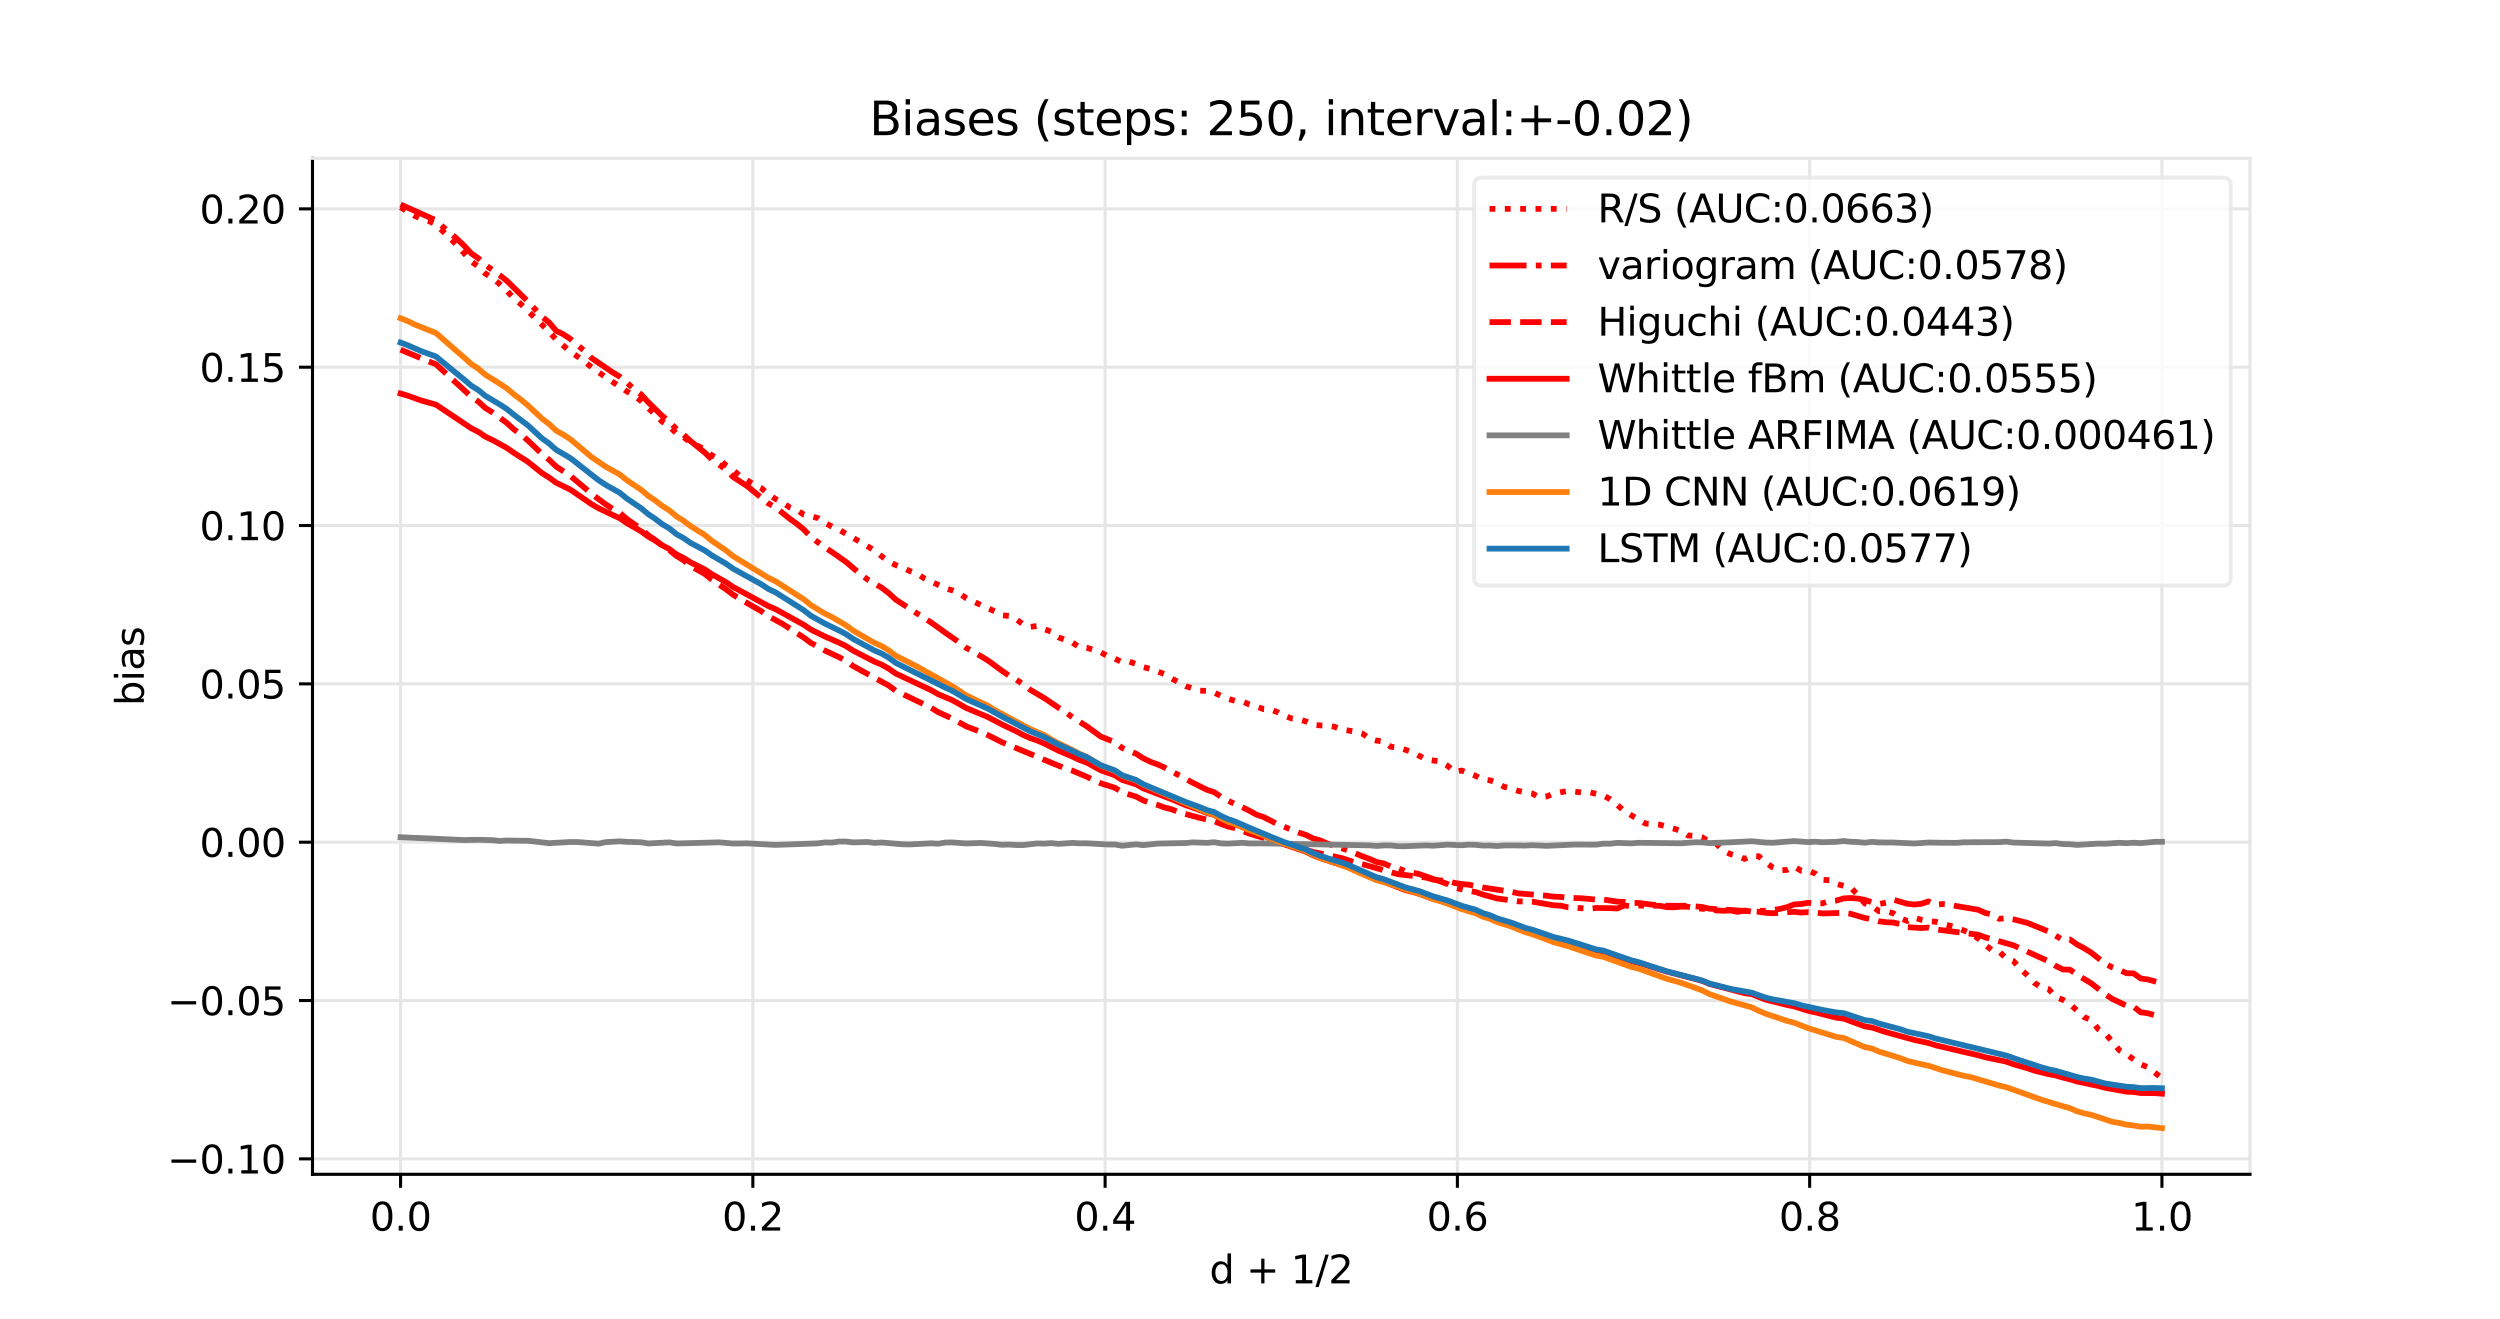 <?xml version="1.0" encoding="utf-8" standalone="no"?>
<!DOCTYPE svg PUBLIC "-//W3C//DTD SVG 1.1//EN"
  "http://www.w3.org/Graphics/SVG/1.1/DTD/svg11.dtd">
<svg xmlns:xlink="http://www.w3.org/1999/xlink" width="648pt" height="342pt" viewBox="0 0 648 342" xmlns="http://www.w3.org/2000/svg" version="1.1">
 <defs>
  <style type="text/css">*{stroke-linejoin: round; stroke-linecap: butt}</style>
 </defs>
 <g id="figure_1">
  <g id="patch_1">
   <path d="M 0 342 
L 648 342 
L 648 0 
L 0 0 
z
" style="fill: #ffffff"/>
  </g>
  <g id="axes_1">
   <g id="patch_2">
    <path d="M 81 304.38 
L 583.2 304.38 
L 583.2 41.04 
L 81 41.04 
L 81 304.38 
z
" style="fill: none; opacity: 0"/>
   </g>
   <g id="matplotlib.axis_1">
    <g id="xtick_1">
     <g id="line2d_1">
      <path d="M 103.827 304.38 
L 103.827 41.04 
" clip-path="url(#p632805d3ea)" style="fill: none; stroke: #e6e6e6; stroke-width: 0.8; stroke-linecap: square"/>
     </g>
     <g id="line2d_2">
      <defs>
       <path id="mfcda5a48f0" d="M 0 0 
L 0 3.5 
" style="stroke: #000000; stroke-width: 0.8"/>
      </defs>
      <g>
       <use xlink:href="#mfcda5a48f0" x="103.827" y="304.38" style="stroke: #000000; stroke-width: 0.8"/>
      </g>
     </g>
     <g id="text_1">
      <!-- 0.0 -->
      <g transform="translate(95.876 318.978)scale(0.1 -0.1)">
       <defs>
        <path id="DejaVuSans-30" d="M 2034 4250 
Q 1547 4250 1301 3770 
Q 1056 3291 1056 2328 
Q 1056 1369 1301 889 
Q 1547 409 2034 409 
Q 2525 409 2770 889 
Q 3016 1369 3016 2328 
Q 3016 3291 2770 3770 
Q 2525 4250 2034 4250 
z
M 2034 4750 
Q 2819 4750 3233 4129 
Q 3647 3509 3647 2328 
Q 3647 1150 3233 529 
Q 2819 -91 2034 -91 
Q 1250 -91 836 529 
Q 422 1150 422 2328 
Q 422 3509 836 4129 
Q 1250 4750 2034 4750 
z
" transform="scale(0.016)"/>
        <path id="DejaVuSans-2e" d="M 684 794 
L 1344 794 
L 1344 0 
L 684 0 
L 684 794 
z
" transform="scale(0.016)"/>
       </defs>
       <use xlink:href="#DejaVuSans-30"/>
       <use xlink:href="#DejaVuSans-2e" x="63.623"/>
       <use xlink:href="#DejaVuSans-30" x="95.41"/>
      </g>
     </g>
    </g>
    <g id="xtick_2">
     <g id="line2d_3">
      <path d="M 195.136 304.38 
L 195.136 41.04 
" clip-path="url(#p632805d3ea)" style="fill: none; stroke: #e6e6e6; stroke-width: 0.8; stroke-linecap: square"/>
     </g>
     <g id="line2d_4">
      <g>
       <use xlink:href="#mfcda5a48f0" x="195.136" y="304.38" style="stroke: #000000; stroke-width: 0.8"/>
      </g>
     </g>
     <g id="text_2">
      <!-- 0.2 -->
      <g transform="translate(187.185 318.978)scale(0.1 -0.1)">
       <defs>
        <path id="DejaVuSans-32" d="M 1228 531 
L 3431 531 
L 3431 0 
L 469 0 
L 469 531 
Q 828 903 1448 1529 
Q 2069 2156 2228 2338 
Q 2531 2678 2651 2914 
Q 2772 3150 2772 3378 
Q 2772 3750 2511 3984 
Q 2250 4219 1831 4219 
Q 1534 4219 1204 4116 
Q 875 4013 500 3803 
L 500 4441 
Q 881 4594 1212 4672 
Q 1544 4750 1819 4750 
Q 2544 4750 2975 4387 
Q 3406 4025 3406 3419 
Q 3406 3131 3298 2873 
Q 3191 2616 2906 2266 
Q 2828 2175 2409 1742 
Q 1991 1309 1228 531 
z
" transform="scale(0.016)"/>
       </defs>
       <use xlink:href="#DejaVuSans-30"/>
       <use xlink:href="#DejaVuSans-2e" x="63.623"/>
       <use xlink:href="#DejaVuSans-32" x="95.41"/>
      </g>
     </g>
    </g>
    <g id="xtick_3">
     <g id="line2d_5">
      <path d="M 286.445 304.38 
L 286.445 41.04 
" clip-path="url(#p632805d3ea)" style="fill: none; stroke: #e6e6e6; stroke-width: 0.8; stroke-linecap: square"/>
     </g>
     <g id="line2d_6">
      <g>
       <use xlink:href="#mfcda5a48f0" x="286.445" y="304.38" style="stroke: #000000; stroke-width: 0.8"/>
      </g>
     </g>
     <g id="text_3">
      <!-- 0.4 -->
      <g transform="translate(278.494 318.978)scale(0.1 -0.1)">
       <defs>
        <path id="DejaVuSans-34" d="M 2419 4116 
L 825 1625 
L 2419 1625 
L 2419 4116 
z
M 2253 4666 
L 3047 4666 
L 3047 1625 
L 3713 1625 
L 3713 1100 
L 3047 1100 
L 3047 0 
L 2419 0 
L 2419 1100 
L 313 1100 
L 313 1709 
L 2253 4666 
z
" transform="scale(0.016)"/>
       </defs>
       <use xlink:href="#DejaVuSans-30"/>
       <use xlink:href="#DejaVuSans-2e" x="63.623"/>
       <use xlink:href="#DejaVuSans-34" x="95.41"/>
      </g>
     </g>
    </g>
    <g id="xtick_4">
     <g id="line2d_7">
      <path d="M 377.755 304.38 
L 377.755 41.04 
" clip-path="url(#p632805d3ea)" style="fill: none; stroke: #e6e6e6; stroke-width: 0.8; stroke-linecap: square"/>
     </g>
     <g id="line2d_8">
      <g>
       <use xlink:href="#mfcda5a48f0" x="377.755" y="304.38" style="stroke: #000000; stroke-width: 0.8"/>
      </g>
     </g>
     <g id="text_4">
      <!-- 0.6 -->
      <g transform="translate(369.803 318.978)scale(0.1 -0.1)">
       <defs>
        <path id="DejaVuSans-36" d="M 2113 2584 
Q 1688 2584 1439 2293 
Q 1191 2003 1191 1497 
Q 1191 994 1439 701 
Q 1688 409 2113 409 
Q 2538 409 2786 701 
Q 3034 994 3034 1497 
Q 3034 2003 2786 2293 
Q 2538 2584 2113 2584 
z
M 3366 4563 
L 3366 3988 
Q 3128 4100 2886 4159 
Q 2644 4219 2406 4219 
Q 1781 4219 1451 3797 
Q 1122 3375 1075 2522 
Q 1259 2794 1537 2939 
Q 1816 3084 2150 3084 
Q 2853 3084 3261 2657 
Q 3669 2231 3669 1497 
Q 3669 778 3244 343 
Q 2819 -91 2113 -91 
Q 1303 -91 875 529 
Q 447 1150 447 2328 
Q 447 3434 972 4092 
Q 1497 4750 2381 4750 
Q 2619 4750 2861 4703 
Q 3103 4656 3366 4563 
z
" transform="scale(0.016)"/>
       </defs>
       <use xlink:href="#DejaVuSans-30"/>
       <use xlink:href="#DejaVuSans-2e" x="63.623"/>
       <use xlink:href="#DejaVuSans-36" x="95.41"/>
      </g>
     </g>
    </g>
    <g id="xtick_5">
     <g id="line2d_9">
      <path d="M 469.064 304.38 
L 469.064 41.04 
" clip-path="url(#p632805d3ea)" style="fill: none; stroke: #e6e6e6; stroke-width: 0.8; stroke-linecap: square"/>
     </g>
     <g id="line2d_10">
      <g>
       <use xlink:href="#mfcda5a48f0" x="469.064" y="304.38" style="stroke: #000000; stroke-width: 0.8"/>
      </g>
     </g>
     <g id="text_5">
      <!-- 0.8 -->
      <g transform="translate(461.112 318.978)scale(0.1 -0.1)">
       <defs>
        <path id="DejaVuSans-38" d="M 2034 2216 
Q 1584 2216 1326 1975 
Q 1069 1734 1069 1313 
Q 1069 891 1326 650 
Q 1584 409 2034 409 
Q 2484 409 2743 651 
Q 3003 894 3003 1313 
Q 3003 1734 2745 1975 
Q 2488 2216 2034 2216 
z
M 1403 2484 
Q 997 2584 770 2862 
Q 544 3141 544 3541 
Q 544 4100 942 4425 
Q 1341 4750 2034 4750 
Q 2731 4750 3128 4425 
Q 3525 4100 3525 3541 
Q 3525 3141 3298 2862 
Q 3072 2584 2669 2484 
Q 3125 2378 3379 2068 
Q 3634 1759 3634 1313 
Q 3634 634 3220 271 
Q 2806 -91 2034 -91 
Q 1263 -91 848 271 
Q 434 634 434 1313 
Q 434 1759 690 2068 
Q 947 2378 1403 2484 
z
M 1172 3481 
Q 1172 3119 1398 2916 
Q 1625 2713 2034 2713 
Q 2441 2713 2670 2916 
Q 2900 3119 2900 3481 
Q 2900 3844 2670 4047 
Q 2441 4250 2034 4250 
Q 1625 4250 1398 4047 
Q 1172 3844 1172 3481 
z
" transform="scale(0.016)"/>
       </defs>
       <use xlink:href="#DejaVuSans-30"/>
       <use xlink:href="#DejaVuSans-2e" x="63.623"/>
       <use xlink:href="#DejaVuSans-38" x="95.41"/>
      </g>
     </g>
    </g>
    <g id="xtick_6">
     <g id="line2d_11">
      <path d="M 560.373 304.38 
L 560.373 41.04 
" clip-path="url(#p632805d3ea)" style="fill: none; stroke: #e6e6e6; stroke-width: 0.8; stroke-linecap: square"/>
     </g>
     <g id="line2d_12">
      <g>
       <use xlink:href="#mfcda5a48f0" x="560.373" y="304.38" style="stroke: #000000; stroke-width: 0.8"/>
      </g>
     </g>
     <g id="text_6">
      <!-- 1.0 -->
      <g transform="translate(552.421 318.978)scale(0.1 -0.1)">
       <defs>
        <path id="DejaVuSans-31" d="M 794 531 
L 1825 531 
L 1825 4091 
L 703 3866 
L 703 4441 
L 1819 4666 
L 2450 4666 
L 2450 531 
L 3481 531 
L 3481 0 
L 794 0 
L 794 531 
z
" transform="scale(0.016)"/>
       </defs>
       <use xlink:href="#DejaVuSans-31"/>
       <use xlink:href="#DejaVuSans-2e" x="63.623"/>
       <use xlink:href="#DejaVuSans-30" x="95.41"/>
      </g>
     </g>
    </g>
    <g id="text_7">
     <!-- d + 1/2 -->
     <g transform="translate(313.511 332.657)scale(0.1 -0.1)">
      <defs>
       <path id="DejaVuSans-64" d="M 2906 2969 
L 2906 4863 
L 3481 4863 
L 3481 0 
L 2906 0 
L 2906 525 
Q 2725 213 2448 61 
Q 2172 -91 1784 -91 
Q 1150 -91 751 415 
Q 353 922 353 1747 
Q 353 2572 751 3078 
Q 1150 3584 1784 3584 
Q 2172 3584 2448 3432 
Q 2725 3281 2906 2969 
z
M 947 1747 
Q 947 1113 1208 752 
Q 1469 391 1925 391 
Q 2381 391 2643 752 
Q 2906 1113 2906 1747 
Q 2906 2381 2643 2742 
Q 2381 3103 1925 3103 
Q 1469 3103 1208 2742 
Q 947 2381 947 1747 
z
" transform="scale(0.016)"/>
       <path id="DejaVuSans-20" transform="scale(0.016)"/>
       <path id="DejaVuSans-2b" d="M 2944 4013 
L 2944 2272 
L 4684 2272 
L 4684 1741 
L 2944 1741 
L 2944 0 
L 2419 0 
L 2419 1741 
L 678 1741 
L 678 2272 
L 2419 2272 
L 2419 4013 
L 2944 4013 
z
" transform="scale(0.016)"/>
       <path id="DejaVuSans-2f" d="M 1625 4666 
L 2156 4666 
L 531 -594 
L 0 -594 
L 1625 4666 
z
" transform="scale(0.016)"/>
      </defs>
      <use xlink:href="#DejaVuSans-64"/>
      <use xlink:href="#DejaVuSans-20" x="63.477"/>
      <use xlink:href="#DejaVuSans-2b" x="95.264"/>
      <use xlink:href="#DejaVuSans-20" x="179.053"/>
      <use xlink:href="#DejaVuSans-31" x="210.84"/>
      <use xlink:href="#DejaVuSans-2f" x="274.463"/>
      <use xlink:href="#DejaVuSans-32" x="308.154"/>
     </g>
    </g>
   </g>
   <g id="matplotlib.axis_2">
    <g id="ytick_1">
     <g id="line2d_13">
      <path d="M 81 300.374 
L 583.2 300.374 
" clip-path="url(#p632805d3ea)" style="fill: none; stroke: #e6e6e6; stroke-width: 0.8; stroke-linecap: square"/>
     </g>
     <g id="line2d_14">
      <defs>
       <path id="me9577fcca3" d="M 0 0 
L -3.5 0 
" style="stroke: #000000; stroke-width: 0.8"/>
      </defs>
      <g>
       <use xlink:href="#me9577fcca3" x="81" y="300.374" style="stroke: #000000; stroke-width: 0.8"/>
      </g>
     </g>
     <g id="text_8">
      <!-- −0.10 -->
      <g transform="translate(43.355 304.173)scale(0.1 -0.1)">
       <defs>
        <path id="DejaVuSans-2212" d="M 678 2272 
L 4684 2272 
L 4684 1741 
L 678 1741 
L 678 2272 
z
" transform="scale(0.016)"/>
       </defs>
       <use xlink:href="#DejaVuSans-2212"/>
       <use xlink:href="#DejaVuSans-30" x="83.789"/>
       <use xlink:href="#DejaVuSans-2e" x="147.412"/>
       <use xlink:href="#DejaVuSans-31" x="179.199"/>
       <use xlink:href="#DejaVuSans-30" x="242.822"/>
      </g>
     </g>
    </g>
    <g id="ytick_2">
     <g id="line2d_15">
      <path d="M 81 259.334 
L 583.2 259.334 
" clip-path="url(#p632805d3ea)" style="fill: none; stroke: #e6e6e6; stroke-width: 0.8; stroke-linecap: square"/>
     </g>
     <g id="line2d_16">
      <g>
       <use xlink:href="#me9577fcca3" x="81" y="259.334" style="stroke: #000000; stroke-width: 0.8"/>
      </g>
     </g>
     <g id="text_9">
      <!-- −0.05 -->
      <g transform="translate(43.355 263.133)scale(0.1 -0.1)">
       <defs>
        <path id="DejaVuSans-35" d="M 691 4666 
L 3169 4666 
L 3169 4134 
L 1269 4134 
L 1269 2991 
Q 1406 3038 1543 3061 
Q 1681 3084 1819 3084 
Q 2600 3084 3056 2656 
Q 3513 2228 3513 1497 
Q 3513 744 3044 326 
Q 2575 -91 1722 -91 
Q 1428 -91 1123 -41 
Q 819 9 494 109 
L 494 744 
Q 775 591 1075 516 
Q 1375 441 1709 441 
Q 2250 441 2565 725 
Q 2881 1009 2881 1497 
Q 2881 1984 2565 2268 
Q 2250 2553 1709 2553 
Q 1456 2553 1204 2497 
Q 953 2441 691 2322 
L 691 4666 
z
" transform="scale(0.016)"/>
       </defs>
       <use xlink:href="#DejaVuSans-2212"/>
       <use xlink:href="#DejaVuSans-30" x="83.789"/>
       <use xlink:href="#DejaVuSans-2e" x="147.412"/>
       <use xlink:href="#DejaVuSans-30" x="179.199"/>
       <use xlink:href="#DejaVuSans-35" x="242.822"/>
      </g>
     </g>
    </g>
    <g id="ytick_3">
     <g id="line2d_17">
      <path d="M 81 218.294 
L 583.2 218.294 
" clip-path="url(#p632805d3ea)" style="fill: none; stroke: #e6e6e6; stroke-width: 0.8; stroke-linecap: square"/>
     </g>
     <g id="line2d_18">
      <g>
       <use xlink:href="#me9577fcca3" x="81" y="218.294" style="stroke: #000000; stroke-width: 0.8"/>
      </g>
     </g>
     <g id="text_10">
      <!-- 0.00 -->
      <g transform="translate(51.734 222.093)scale(0.1 -0.1)">
       <use xlink:href="#DejaVuSans-30"/>
       <use xlink:href="#DejaVuSans-2e" x="63.623"/>
       <use xlink:href="#DejaVuSans-30" x="95.41"/>
       <use xlink:href="#DejaVuSans-30" x="159.033"/>
      </g>
     </g>
    </g>
    <g id="ytick_4">
     <g id="line2d_19">
      <path d="M 81 177.254 
L 583.2 177.254 
" clip-path="url(#p632805d3ea)" style="fill: none; stroke: #e6e6e6; stroke-width: 0.8; stroke-linecap: square"/>
     </g>
     <g id="line2d_20">
      <g>
       <use xlink:href="#me9577fcca3" x="81" y="177.254" style="stroke: #000000; stroke-width: 0.8"/>
      </g>
     </g>
     <g id="text_11">
      <!-- 0.05 -->
      <g transform="translate(51.734 181.053)scale(0.1 -0.1)">
       <use xlink:href="#DejaVuSans-30"/>
       <use xlink:href="#DejaVuSans-2e" x="63.623"/>
       <use xlink:href="#DejaVuSans-30" x="95.41"/>
       <use xlink:href="#DejaVuSans-35" x="159.033"/>
      </g>
     </g>
    </g>
    <g id="ytick_5">
     <g id="line2d_21">
      <path d="M 81 136.214 
L 583.2 136.214 
" clip-path="url(#p632805d3ea)" style="fill: none; stroke: #e6e6e6; stroke-width: 0.8; stroke-linecap: square"/>
     </g>
     <g id="line2d_22">
      <g>
       <use xlink:href="#me9577fcca3" x="81" y="136.214" style="stroke: #000000; stroke-width: 0.8"/>
      </g>
     </g>
     <g id="text_12">
      <!-- 0.10 -->
      <g transform="translate(51.734 140.013)scale(0.1 -0.1)">
       <use xlink:href="#DejaVuSans-30"/>
       <use xlink:href="#DejaVuSans-2e" x="63.623"/>
       <use xlink:href="#DejaVuSans-31" x="95.41"/>
       <use xlink:href="#DejaVuSans-30" x="159.033"/>
      </g>
     </g>
    </g>
    <g id="ytick_6">
     <g id="line2d_23">
      <path d="M 81 95.174 
L 583.2 95.174 
" clip-path="url(#p632805d3ea)" style="fill: none; stroke: #e6e6e6; stroke-width: 0.8; stroke-linecap: square"/>
     </g>
     <g id="line2d_24">
      <g>
       <use xlink:href="#me9577fcca3" x="81" y="95.174" style="stroke: #000000; stroke-width: 0.8"/>
      </g>
     </g>
     <g id="text_13">
      <!-- 0.15 -->
      <g transform="translate(51.734 98.973)scale(0.1 -0.1)">
       <use xlink:href="#DejaVuSans-30"/>
       <use xlink:href="#DejaVuSans-2e" x="63.623"/>
       <use xlink:href="#DejaVuSans-31" x="95.41"/>
       <use xlink:href="#DejaVuSans-35" x="159.033"/>
      </g>
     </g>
    </g>
    <g id="ytick_7">
     <g id="line2d_25">
      <path d="M 81 54.134 
L 583.2 54.134 
" clip-path="url(#p632805d3ea)" style="fill: none; stroke: #e6e6e6; stroke-width: 0.8; stroke-linecap: square"/>
     </g>
     <g id="line2d_26">
      <g>
       <use xlink:href="#me9577fcca3" x="81" y="54.134" style="stroke: #000000; stroke-width: 0.8"/>
      </g>
     </g>
     <g id="text_14">
      <!-- 0.20 -->
      <g transform="translate(51.734 57.934)scale(0.1 -0.1)">
       <use xlink:href="#DejaVuSans-30"/>
       <use xlink:href="#DejaVuSans-2e" x="63.623"/>
       <use xlink:href="#DejaVuSans-32" x="95.41"/>
       <use xlink:href="#DejaVuSans-30" x="159.033"/>
      </g>
     </g>
    </g>
    <g id="text_15">
     <!-- bias -->
     <g transform="translate(37.275 182.942)rotate(-90)scale(0.1 -0.1)">
      <defs>
       <path id="DejaVuSans-62" d="M 3116 1747 
Q 3116 2381 2855 2742 
Q 2594 3103 2138 3103 
Q 1681 3103 1420 2742 
Q 1159 2381 1159 1747 
Q 1159 1113 1420 752 
Q 1681 391 2138 391 
Q 2594 391 2855 752 
Q 3116 1113 3116 1747 
z
M 1159 2969 
Q 1341 3281 1617 3432 
Q 1894 3584 2278 3584 
Q 2916 3584 3314 3078 
Q 3713 2572 3713 1747 
Q 3713 922 3314 415 
Q 2916 -91 2278 -91 
Q 1894 -91 1617 61 
Q 1341 213 1159 525 
L 1159 0 
L 581 0 
L 581 4863 
L 1159 4863 
L 1159 2969 
z
" transform="scale(0.016)"/>
       <path id="DejaVuSans-69" d="M 603 3500 
L 1178 3500 
L 1178 0 
L 603 0 
L 603 3500 
z
M 603 4863 
L 1178 4863 
L 1178 4134 
L 603 4134 
L 603 4863 
z
" transform="scale(0.016)"/>
       <path id="DejaVuSans-61" d="M 2194 1759 
Q 1497 1759 1228 1600 
Q 959 1441 959 1056 
Q 959 750 1161 570 
Q 1363 391 1709 391 
Q 2188 391 2477 730 
Q 2766 1069 2766 1631 
L 2766 1759 
L 2194 1759 
z
M 3341 1997 
L 3341 0 
L 2766 0 
L 2766 531 
Q 2569 213 2275 61 
Q 1981 -91 1556 -91 
Q 1019 -91 701 211 
Q 384 513 384 1019 
Q 384 1609 779 1909 
Q 1175 2209 1959 2209 
L 2766 2209 
L 2766 2266 
Q 2766 2663 2505 2880 
Q 2244 3097 1772 3097 
Q 1472 3097 1187 3025 
Q 903 2953 641 2809 
L 641 3341 
Q 956 3463 1253 3523 
Q 1550 3584 1831 3584 
Q 2591 3584 2966 3190 
Q 3341 2797 3341 1997 
z
" transform="scale(0.016)"/>
       <path id="DejaVuSans-73" d="M 2834 3397 
L 2834 2853 
Q 2591 2978 2328 3040 
Q 2066 3103 1784 3103 
Q 1356 3103 1142 2972 
Q 928 2841 928 2578 
Q 928 2378 1081 2264 
Q 1234 2150 1697 2047 
L 1894 2003 
Q 2506 1872 2764 1633 
Q 3022 1394 3022 966 
Q 3022 478 2636 193 
Q 2250 -91 1575 -91 
Q 1294 -91 989 -36 
Q 684 19 347 128 
L 347 722 
Q 666 556 975 473 
Q 1284 391 1588 391 
Q 1994 391 2212 530 
Q 2431 669 2431 922 
Q 2431 1156 2273 1281 
Q 2116 1406 1581 1522 
L 1381 1569 
Q 847 1681 609 1914 
Q 372 2147 372 2553 
Q 372 3047 722 3315 
Q 1072 3584 1716 3584 
Q 2034 3584 2315 3537 
Q 2597 3491 2834 3397 
z
" transform="scale(0.016)"/>
      </defs>
      <use xlink:href="#DejaVuSans-62"/>
      <use xlink:href="#DejaVuSans-69" x="63.477"/>
      <use xlink:href="#DejaVuSans-61" x="91.26"/>
      <use xlink:href="#DejaVuSans-73" x="152.539"/>
     </g>
    </g>
   </g>
   <g id="patch_3">
    <path d="M 81 304.38 
L 81 41.04 
" style="fill: none; stroke: #000000; stroke-width: 0.8; stroke-linejoin: miter; stroke-linecap: square"/>
   </g>
   <g id="patch_4">
    <path d="M 583.2 304.38 
L 583.2 41.04 
" style="fill: none; stroke: #e6e6e6; stroke-width: 0.8; stroke-linejoin: miter; stroke-linecap: square"/>
   </g>
   <g id="patch_5">
    <path d="M 81 304.38 
L 583.2 304.38 
" style="fill: none; stroke: #000000; stroke-width: 0.8; stroke-linejoin: miter; stroke-linecap: square"/>
   </g>
   <g id="patch_6">
    <path d="M 81 41.04 
L 583.2 41.04 
" style="fill: none; stroke: #e6e6e6; stroke-width: 0.8; stroke-linejoin: miter; stroke-linecap: square"/>
   </g>
   <g id="text_16">
    <!-- Biases (steps: 250, interval:+-0.02) -->
    <g transform="translate(225.361 35.04)scale(0.12 -0.12)">
     <defs>
      <path id="DejaVuSans-42" d="M 1259 2228 
L 1259 519 
L 2272 519 
Q 2781 519 3026 730 
Q 3272 941 3272 1375 
Q 3272 1813 3026 2020 
Q 2781 2228 2272 2228 
L 1259 2228 
z
M 1259 4147 
L 1259 2741 
L 2194 2741 
Q 2656 2741 2882 2914 
Q 3109 3088 3109 3444 
Q 3109 3797 2882 3972 
Q 2656 4147 2194 4147 
L 1259 4147 
z
M 628 4666 
L 2241 4666 
Q 2963 4666 3353 4366 
Q 3744 4066 3744 3513 
Q 3744 3084 3544 2831 
Q 3344 2578 2956 2516 
Q 3422 2416 3680 2098 
Q 3938 1781 3938 1306 
Q 3938 681 3513 340 
Q 3088 0 2303 0 
L 628 0 
L 628 4666 
z
" transform="scale(0.016)"/>
      <path id="DejaVuSans-65" d="M 3597 1894 
L 3597 1613 
L 953 1613 
Q 991 1019 1311 708 
Q 1631 397 2203 397 
Q 2534 397 2845 478 
Q 3156 559 3463 722 
L 3463 178 
Q 3153 47 2828 -22 
Q 2503 -91 2169 -91 
Q 1331 -91 842 396 
Q 353 884 353 1716 
Q 353 2575 817 3079 
Q 1281 3584 2069 3584 
Q 2775 3584 3186 3129 
Q 3597 2675 3597 1894 
z
M 3022 2063 
Q 3016 2534 2758 2815 
Q 2500 3097 2075 3097 
Q 1594 3097 1305 2825 
Q 1016 2553 972 2059 
L 3022 2063 
z
" transform="scale(0.016)"/>
      <path id="DejaVuSans-28" d="M 1984 4856 
Q 1566 4138 1362 3434 
Q 1159 2731 1159 2009 
Q 1159 1288 1364 580 
Q 1569 -128 1984 -844 
L 1484 -844 
Q 1016 -109 783 600 
Q 550 1309 550 2009 
Q 550 2706 781 3412 
Q 1013 4119 1484 4856 
L 1984 4856 
z
" transform="scale(0.016)"/>
      <path id="DejaVuSans-74" d="M 1172 4494 
L 1172 3500 
L 2356 3500 
L 2356 3053 
L 1172 3053 
L 1172 1153 
Q 1172 725 1289 603 
Q 1406 481 1766 481 
L 2356 481 
L 2356 0 
L 1766 0 
Q 1100 0 847 248 
Q 594 497 594 1153 
L 594 3053 
L 172 3053 
L 172 3500 
L 594 3500 
L 594 4494 
L 1172 4494 
z
" transform="scale(0.016)"/>
      <path id="DejaVuSans-70" d="M 1159 525 
L 1159 -1331 
L 581 -1331 
L 581 3500 
L 1159 3500 
L 1159 2969 
Q 1341 3281 1617 3432 
Q 1894 3584 2278 3584 
Q 2916 3584 3314 3078 
Q 3713 2572 3713 1747 
Q 3713 922 3314 415 
Q 2916 -91 2278 -91 
Q 1894 -91 1617 61 
Q 1341 213 1159 525 
z
M 3116 1747 
Q 3116 2381 2855 2742 
Q 2594 3103 2138 3103 
Q 1681 3103 1420 2742 
Q 1159 2381 1159 1747 
Q 1159 1113 1420 752 
Q 1681 391 2138 391 
Q 2594 391 2855 752 
Q 3116 1113 3116 1747 
z
" transform="scale(0.016)"/>
      <path id="DejaVuSans-3a" d="M 750 794 
L 1409 794 
L 1409 0 
L 750 0 
L 750 794 
z
M 750 3309 
L 1409 3309 
L 1409 2516 
L 750 2516 
L 750 3309 
z
" transform="scale(0.016)"/>
      <path id="DejaVuSans-2c" d="M 750 794 
L 1409 794 
L 1409 256 
L 897 -744 
L 494 -744 
L 750 256 
L 750 794 
z
" transform="scale(0.016)"/>
      <path id="DejaVuSans-6e" d="M 3513 2113 
L 3513 0 
L 2938 0 
L 2938 2094 
Q 2938 2591 2744 2837 
Q 2550 3084 2163 3084 
Q 1697 3084 1428 2787 
Q 1159 2491 1159 1978 
L 1159 0 
L 581 0 
L 581 3500 
L 1159 3500 
L 1159 2956 
Q 1366 3272 1645 3428 
Q 1925 3584 2291 3584 
Q 2894 3584 3203 3211 
Q 3513 2838 3513 2113 
z
" transform="scale(0.016)"/>
      <path id="DejaVuSans-72" d="M 2631 2963 
Q 2534 3019 2420 3045 
Q 2306 3072 2169 3072 
Q 1681 3072 1420 2755 
Q 1159 2438 1159 1844 
L 1159 0 
L 581 0 
L 581 3500 
L 1159 3500 
L 1159 2956 
Q 1341 3275 1631 3429 
Q 1922 3584 2338 3584 
Q 2397 3584 2469 3576 
Q 2541 3569 2628 3553 
L 2631 2963 
z
" transform="scale(0.016)"/>
      <path id="DejaVuSans-76" d="M 191 3500 
L 800 3500 
L 1894 563 
L 2988 3500 
L 3597 3500 
L 2284 0 
L 1503 0 
L 191 3500 
z
" transform="scale(0.016)"/>
      <path id="DejaVuSans-6c" d="M 603 4863 
L 1178 4863 
L 1178 0 
L 603 0 
L 603 4863 
z
" transform="scale(0.016)"/>
      <path id="DejaVuSans-2d" d="M 313 2009 
L 1997 2009 
L 1997 1497 
L 313 1497 
L 313 2009 
z
" transform="scale(0.016)"/>
      <path id="DejaVuSans-29" d="M 513 4856 
L 1013 4856 
Q 1481 4119 1714 3412 
Q 1947 2706 1947 2009 
Q 1947 1309 1714 600 
Q 1481 -109 1013 -844 
L 513 -844 
Q 928 -128 1133 580 
Q 1338 1288 1338 2009 
Q 1338 2731 1133 3434 
Q 928 4138 513 4856 
z
" transform="scale(0.016)"/>
     </defs>
     <use xlink:href="#DejaVuSans-42"/>
     <use xlink:href="#DejaVuSans-69" x="68.604"/>
     <use xlink:href="#DejaVuSans-61" x="96.387"/>
     <use xlink:href="#DejaVuSans-73" x="157.666"/>
     <use xlink:href="#DejaVuSans-65" x="209.766"/>
     <use xlink:href="#DejaVuSans-73" x="271.289"/>
     <use xlink:href="#DejaVuSans-20" x="323.389"/>
     <use xlink:href="#DejaVuSans-28" x="355.176"/>
     <use xlink:href="#DejaVuSans-73" x="394.189"/>
     <use xlink:href="#DejaVuSans-74" x="446.289"/>
     <use xlink:href="#DejaVuSans-65" x="485.498"/>
     <use xlink:href="#DejaVuSans-70" x="547.021"/>
     <use xlink:href="#DejaVuSans-73" x="610.498"/>
     <use xlink:href="#DejaVuSans-3a" x="662.598"/>
     <use xlink:href="#DejaVuSans-20" x="696.289"/>
     <use xlink:href="#DejaVuSans-32" x="728.076"/>
     <use xlink:href="#DejaVuSans-35" x="791.699"/>
     <use xlink:href="#DejaVuSans-30" x="855.322"/>
     <use xlink:href="#DejaVuSans-2c" x="918.945"/>
     <use xlink:href="#DejaVuSans-20" x="950.732"/>
     <use xlink:href="#DejaVuSans-69" x="982.52"/>
     <use xlink:href="#DejaVuSans-6e" x="1010.303"/>
     <use xlink:href="#DejaVuSans-74" x="1073.682"/>
     <use xlink:href="#DejaVuSans-65" x="1112.891"/>
     <use xlink:href="#DejaVuSans-72" x="1174.414"/>
     <use xlink:href="#DejaVuSans-76" x="1215.527"/>
     <use xlink:href="#DejaVuSans-61" x="1274.707"/>
     <use xlink:href="#DejaVuSans-6c" x="1335.986"/>
     <use xlink:href="#DejaVuSans-3a" x="1363.77"/>
     <use xlink:href="#DejaVuSans-2b" x="1397.461"/>
     <use xlink:href="#DejaVuSans-2d" x="1481.25"/>
     <use xlink:href="#DejaVuSans-30" x="1517.334"/>
     <use xlink:href="#DejaVuSans-2e" x="1580.957"/>
     <use xlink:href="#DejaVuSans-30" x="1612.744"/>
     <use xlink:href="#DejaVuSans-32" x="1676.367"/>
     <use xlink:href="#DejaVuSans-29" x="1739.99"/>
    </g>
   </g>
   <g id="line2d_27">
    <path d="M 103.827 53.742 
L 107.494 55.953 
L 109.328 56.747 
L 111.161 57.301 
L 112.995 58.185 
L 116.662 61.787 
L 118.495 63.619 
L 122.162 67.746 
L 123.996 69.116 
L 125.829 70.928 
L 127.663 72.126 
L 129.496 73.602 
L 131.33 75.306 
L 133.164 77.343 
L 134.997 78.824 
L 142.331 85.968 
L 144.165 88.044 
L 147.832 91.127 
L 151.499 93.694 
L 153.332 95.205 
L 156.999 97.786 
L 162.5 101.47 
L 164.333 102.531 
L 166.167 103.926 
L 168 105.798 
L 169.834 107.426 
L 171.667 109.308 
L 173.501 110.405 
L 175.334 112.417 
L 177.168 113.304 
L 179.001 114.683 
L 182.668 116.471 
L 184.502 118.034 
L 186.335 118.97 
L 188.169 120.617 
L 190.003 121.806 
L 191.836 123.422 
L 195.503 125.628 
L 197.337 126.529 
L 199.17 128.103 
L 201.004 129.334 
L 202.837 130.282 
L 204.671 131.491 
L 206.504 132.154 
L 208.338 133.384 
L 212.005 134.284 
L 213.838 135.549 
L 215.672 136.51 
L 217.505 137.321 
L 224.839 141.576 
L 226.673 142.744 
L 230.34 145.592 
L 232.173 146.466 
L 234.007 147.171 
L 235.84 148.01 
L 237.674 148.653 
L 239.507 149.893 
L 245.008 152.443 
L 246.842 153.038 
L 248.675 153.819 
L 250.509 155.093 
L 257.843 158.462 
L 259.676 159.47 
L 261.51 159.653 
L 263.343 160.449 
L 265.177 161.848 
L 267.01 162.481 
L 268.844 162.265 
L 270.677 163.099 
L 272.511 163.739 
L 274.344 165.19 
L 278.011 166.59 
L 279.845 167.803 
L 281.678 167.889 
L 285.345 169.083 
L 287.179 170.115 
L 289.012 170.76 
L 290.846 171.638 
L 292.679 171.476 
L 294.513 172.13 
L 296.346 172.922 
L 298.18 173.371 
L 301.847 174.731 
L 303.681 175.862 
L 307.348 177.855 
L 311.015 179.025 
L 312.848 179.077 
L 314.682 179.496 
L 316.515 180.402 
L 318.349 181.164 
L 320.182 181.674 
L 322.016 181.824 
L 323.849 182.608 
L 325.683 183.135 
L 327.516 183.818 
L 329.35 183.865 
L 331.183 184.624 
L 333.017 185.581 
L 334.85 186.241 
L 336.684 186.452 
L 338.517 186.993 
L 340.351 187.852 
L 342.184 188.026 
L 344.018 188.043 
L 345.851 188.376 
L 347.685 189.093 
L 351.352 189.617 
L 353.185 190.168 
L 355.019 191.488 
L 356.852 191.976 
L 358.686 192.193 
L 360.519 193.57 
L 362.353 193.723 
L 366.02 194.913 
L 369.687 196.89 
L 373.354 197.372 
L 375.188 198.474 
L 377.021 200.059 
L 378.855 199.719 
L 382.522 201.125 
L 384.355 202.032 
L 386.189 202.253 
L 388.022 202.909 
L 389.856 203.942 
L 391.689 204.407 
L 393.523 205.009 
L 397.19 205.686 
L 399.023 206.702 
L 400.857 206.454 
L 402.69 205.701 
L 406.357 205.003 
L 410.024 205.414 
L 411.858 205.327 
L 415.525 206.167 
L 417.358 207.155 
L 419.192 208.63 
L 421.026 210.29 
L 426.526 213.465 
L 430.193 213.753 
L 433.86 214.786 
L 435.694 215.366 
L 437.527 216.564 
L 439.361 216.629 
L 441.194 217.022 
L 443.028 218.216 
L 444.861 218.689 
L 446.695 220.492 
L 448.528 221.389 
L 450.362 221.85 
L 452.195 222.628 
L 454.029 221.791 
L 455.862 221.941 
L 457.696 223.576 
L 459.529 224.87 
L 461.363 225.566 
L 463.196 225.486 
L 465.03 224.624 
L 466.863 225.697 
L 468.697 225.642 
L 470.53 226.449 
L 472.364 228.054 
L 474.197 228.154 
L 476.031 229.092 
L 477.865 229.625 
L 479.698 230.016 
L 481.532 232.007 
L 483.365 234.169 
L 485.199 234.87 
L 487.032 236.19 
L 488.866 236.236 
L 490.699 236.694 
L 492.533 237.984 
L 494.366 238.722 
L 496.2 237.83 
L 498.033 238.412 
L 499.867 238.736 
L 501.7 238.915 
L 507.201 240.441 
L 510.868 241.955 
L 512.701 243.222 
L 514.535 244.895 
L 516.368 246.343 
L 518.202 246.642 
L 520.035 248.487 
L 521.869 249.089 
L 523.702 251.174 
L 525.536 252.825 
L 527.369 254.806 
L 529.203 255.968 
L 531.036 256.406 
L 532.87 258.444 
L 534.704 259.141 
L 536.537 260.266 
L 540.204 263.628 
L 542.038 264.422 
L 543.871 266.756 
L 545.705 267.897 
L 549.372 272.269 
L 551.205 273.3 
L 554.872 275.884 
L 556.706 276.614 
L 560.373 279.471 
L 560.373 279.471 
" clip-path="url(#p632805d3ea)" style="fill: none; stroke-dasharray: 1.5,2.475; stroke-dashoffset: 0; stroke: #ff0000; stroke-width: 1.5"/>
   </g>
   <g id="line2d_28">
    <path d="M 103.827 53.01 
L 112.995 57.106 
L 114.828 58.822 
L 118.495 61.958 
L 120.329 63.726 
L 122.162 65.697 
L 123.996 66.963 
L 125.829 68.687 
L 129.496 71.304 
L 131.33 72.752 
L 136.831 78.148 
L 140.498 82.102 
L 142.331 83.593 
L 144.165 85.762 
L 145.998 86.635 
L 147.832 87.857 
L 151.499 90.995 
L 153.332 92.81 
L 158.833 96.548 
L 160.666 97.642 
L 162.5 99.163 
L 164.333 100.873 
L 166.167 102.243 
L 168 104.232 
L 171.667 107.819 
L 173.501 109.242 
L 175.334 111.223 
L 177.168 112.635 
L 179.001 114.345 
L 182.668 117.294 
L 184.502 119.1 
L 188.169 121.723 
L 190.003 123.616 
L 193.67 126.014 
L 199.17 130.493 
L 201.004 131.491 
L 204.671 134.441 
L 206.504 135.75 
L 208.338 137.235 
L 210.171 139.201 
L 213.838 141.928 
L 215.672 143.108 
L 219.339 145.691 
L 223.006 148.817 
L 224.839 150.19 
L 228.506 152.318 
L 230.34 153.724 
L 232.173 155.416 
L 239.507 160.198 
L 241.341 161.337 
L 245.008 163.991 
L 248.675 166.538 
L 250.509 167.958 
L 252.342 168.945 
L 256.009 171.153 
L 259.676 173.846 
L 261.51 175.098 
L 263.343 176.122 
L 265.177 177.359 
L 267.01 178.788 
L 270.677 180.94 
L 274.344 183.436 
L 276.178 184.584 
L 278.011 185.958 
L 281.678 188.257 
L 285.345 190.936 
L 289.012 192.39 
L 290.846 193.86 
L 294.513 195.385 
L 296.346 196.555 
L 298.18 197.453 
L 300.013 198.114 
L 301.847 198.947 
L 309.181 202.903 
L 312.848 204.731 
L 314.682 205.316 
L 316.515 206.547 
L 318.349 207.578 
L 322.016 209.255 
L 323.849 210.147 
L 325.683 211.166 
L 327.516 211.78 
L 331.183 213.649 
L 336.684 215.83 
L 338.517 216.417 
L 340.351 217.33 
L 342.184 217.828 
L 344.018 218.652 
L 349.518 220.451 
L 353.185 221.975 
L 355.019 222.651 
L 356.852 223.446 
L 358.686 223.808 
L 360.519 224.608 
L 362.353 225.033 
L 364.187 225.806 
L 367.854 226.558 
L 375.188 229.133 
L 377.021 230.088 
L 380.688 230.909 
L 382.522 231.228 
L 384.355 231.861 
L 388.022 232.877 
L 393.523 233.628 
L 397.19 233.716 
L 402.69 234.653 
L 404.524 234.747 
L 406.357 235.156 
L 411.858 235.553 
L 413.691 235.343 
L 417.358 235.389 
L 419.192 235.483 
L 421.026 234.684 
L 422.859 234.938 
L 424.693 234.744 
L 430.193 234.769 
L 432.027 235.133 
L 433.86 235.165 
L 435.694 234.996 
L 437.527 235.039 
L 439.361 235.383 
L 443.028 235.711 
L 444.861 235.979 
L 446.695 236.075 
L 448.528 235.989 
L 450.362 236.356 
L 452.195 236.02 
L 454.029 236.291 
L 455.862 236.104 
L 457.696 236.051 
L 459.529 235.883 
L 461.363 235.59 
L 463.196 235.138 
L 465.03 234.425 
L 466.863 234.313 
L 468.697 234.005 
L 470.53 234.211 
L 472.364 234.148 
L 474.197 233.55 
L 476.031 233.419 
L 477.865 232.868 
L 479.698 232.759 
L 481.532 232.907 
L 483.365 233.255 
L 485.199 233.868 
L 487.032 234.329 
L 488.866 233.988 
L 490.699 233.184 
L 494.366 234.255 
L 496.2 234.443 
L 498.033 234.256 
L 499.867 233.646 
L 501.7 234.509 
L 503.534 234.329 
L 505.367 234.446 
L 507.201 234.871 
L 512.701 235.797 
L 514.535 236.616 
L 516.368 237.056 
L 518.202 238.172 
L 520.035 237.952 
L 521.869 238.286 
L 525.536 239.228 
L 529.203 240.723 
L 531.036 241.471 
L 534.704 243.65 
L 536.537 243.51 
L 538.371 244.811 
L 540.204 245.781 
L 542.038 246.922 
L 545.705 249.813 
L 547.538 250.758 
L 549.372 251.411 
L 551.205 252.26 
L 553.039 252.302 
L 554.872 253.614 
L 556.706 253.88 
L 560.373 254.878 
L 560.373 254.878 
" clip-path="url(#p632805d3ea)" style="fill: none; stroke-dasharray: 9.6,2.4,1.5,2.4; stroke-dashoffset: 0; stroke: #ff0000; stroke-width: 1.5"/>
   </g>
   <g id="line2d_29">
    <path d="M 103.827 90.641 
L 111.161 93.706 
L 112.995 94.417 
L 122.162 102.843 
L 123.996 104.101 
L 125.829 105.783 
L 127.663 106.903 
L 131.33 109.603 
L 133.164 111.268 
L 134.997 112.589 
L 136.831 114.184 
L 140.498 117.69 
L 142.331 119.188 
L 144.165 120.934 
L 147.832 123.345 
L 151.499 126.43 
L 153.332 128.029 
L 156.999 130.741 
L 158.833 131.914 
L 160.666 132.947 
L 162.5 134.548 
L 166.167 137.111 
L 168 138.732 
L 169.834 139.974 
L 171.667 141.448 
L 173.501 142.59 
L 175.334 144.1 
L 177.168 145.199 
L 179.001 146.7 
L 182.668 148.765 
L 184.502 150.251 
L 188.169 152.746 
L 190.003 154.133 
L 191.836 155.283 
L 197.337 158.432 
L 199.17 159.71 
L 202.837 161.712 
L 208.338 165.265 
L 210.171 166.63 
L 213.838 168.642 
L 217.505 170.356 
L 219.339 171.348 
L 221.172 172.673 
L 230.34 177.682 
L 232.173 179.044 
L 241.341 183.446 
L 243.174 184.591 
L 246.842 186.268 
L 250.509 188.303 
L 254.176 189.698 
L 256.009 190.511 
L 259.676 192.369 
L 268.844 196.172 
L 272.511 197.711 
L 276.178 199.197 
L 278.011 199.774 
L 281.678 201.338 
L 285.345 203.039 
L 289.012 204.209 
L 290.846 205.356 
L 294.513 206.499 
L 296.346 207.475 
L 298.18 208.138 
L 300.013 208.637 
L 301.847 209.304 
L 303.681 209.768 
L 305.514 210.506 
L 311.015 212.007 
L 314.682 212.871 
L 318.349 214.251 
L 320.182 214.666 
L 323.849 216.069 
L 329.35 217.74 
L 331.183 218.37 
L 338.517 220.263 
L 340.351 220.822 
L 347.685 222.391 
L 351.352 223.61 
L 353.185 224.014 
L 362.353 226.596 
L 367.854 227.22 
L 369.687 227.494 
L 371.521 228.009 
L 375.188 228.391 
L 377.021 228.854 
L 378.855 229.145 
L 380.688 229.316 
L 384.355 230.043 
L 391.689 231.137 
L 393.523 231.561 
L 400.857 232.163 
L 402.69 232.416 
L 404.524 232.476 
L 406.357 232.705 
L 410.024 232.834 
L 413.691 233.173 
L 415.525 233.149 
L 419.192 233.703 
L 421.026 233.785 
L 422.859 234.079 
L 424.693 234.04 
L 428.36 234.506 
L 430.193 234.509 
L 432.027 234.773 
L 435.694 234.789 
L 437.527 234.751 
L 441.194 235.1 
L 443.028 235.525 
L 455.862 236.336 
L 457.696 236.599 
L 459.529 236.708 
L 465.03 236.345 
L 466.863 236.535 
L 468.697 236.436 
L 470.53 236.506 
L 472.364 236.768 
L 477.865 236.612 
L 479.698 236.862 
L 483.365 237.942 
L 485.199 238.278 
L 487.032 238.801 
L 488.866 239.04 
L 490.699 239.119 
L 492.533 239.519 
L 494.366 240.309 
L 498.033 240.552 
L 499.867 240.44 
L 501.7 240.904 
L 512.701 242.27 
L 514.535 242.943 
L 521.869 245.022 
L 531.036 249.194 
L 532.87 250.383 
L 534.704 251.286 
L 536.537 251.344 
L 538.371 252.651 
L 542.038 254.869 
L 545.705 257.742 
L 547.538 258.944 
L 551.205 260.678 
L 553.039 260.951 
L 554.872 262.389 
L 556.706 262.627 
L 558.539 263.169 
L 560.373 263.568 
L 560.373 263.568 
" clip-path="url(#p632805d3ea)" style="fill: none; stroke-dasharray: 5.55,2.4; stroke-dashoffset: 0; stroke: #ff0000; stroke-width: 1.5"/>
   </g>
   <g id="line2d_30">
    <path d="M 103.827 102.01 
L 105.661 102.551 
L 109.328 103.855 
L 112.995 104.885 
L 122.162 111.017 
L 123.996 111.946 
L 125.829 113.196 
L 127.663 114.067 
L 131.33 116.081 
L 133.164 117.358 
L 136.831 119.696 
L 140.498 122.64 
L 142.331 123.792 
L 144.165 125.13 
L 147.832 126.909 
L 151.499 129.414 
L 153.332 130.686 
L 155.166 131.752 
L 158.833 133.492 
L 160.666 134.336 
L 162.5 135.608 
L 166.167 137.71 
L 168 139.072 
L 169.834 140.122 
L 171.667 141.354 
L 173.501 142.31 
L 175.334 143.692 
L 177.168 144.611 
L 179.001 145.774 
L 182.668 147.593 
L 184.502 148.826 
L 188.169 150.895 
L 190.003 152.136 
L 199.17 157.1 
L 201.004 157.884 
L 208.338 161.944 
L 210.171 163.184 
L 213.838 164.99 
L 217.505 166.596 
L 219.339 167.496 
L 221.172 168.666 
L 226.673 171.509 
L 228.506 172.265 
L 230.34 173.292 
L 232.173 174.58 
L 241.341 178.894 
L 243.174 179.936 
L 246.842 181.484 
L 250.509 183.552 
L 256.009 185.839 
L 259.676 187.767 
L 263.343 189.522 
L 265.177 190.488 
L 267.01 191.314 
L 268.844 191.952 
L 270.677 192.715 
L 274.344 194.581 
L 278.011 196.12 
L 279.845 197.006 
L 281.678 197.664 
L 285.345 199.671 
L 289.012 200.971 
L 290.846 202.155 
L 294.513 203.31 
L 296.346 204.348 
L 303.681 207.153 
L 307.348 208.7 
L 311.015 209.995 
L 312.848 210.724 
L 314.682 211.21 
L 316.515 212.206 
L 318.349 213.008 
L 320.182 213.605 
L 323.849 215.149 
L 329.35 217.403 
L 333.017 218.902 
L 338.517 220.78 
L 340.351 221.677 
L 342.184 222.422 
L 349.518 224.813 
L 356.852 228.066 
L 358.686 228.559 
L 364.187 230.68 
L 367.854 231.671 
L 371.521 233.025 
L 373.354 233.485 
L 377.021 234.757 
L 378.855 235.405 
L 382.522 236.41 
L 384.355 237.247 
L 386.189 237.762 
L 388.022 238.546 
L 391.689 239.6 
L 395.356 240.949 
L 397.19 241.429 
L 402.69 243.307 
L 406.357 244.216 
L 410.024 245.348 
L 413.691 246.503 
L 415.525 246.767 
L 417.358 247.373 
L 419.192 247.858 
L 422.859 249.183 
L 424.693 249.584 
L 432.027 251.839 
L 437.527 253.263 
L 441.194 254.246 
L 443.028 255.022 
L 450.362 256.941 
L 452.195 257.423 
L 454.029 257.69 
L 457.696 259.101 
L 463.196 260.489 
L 465.03 260.867 
L 468.697 261.998 
L 470.53 262.399 
L 474.197 263.345 
L 476.031 263.794 
L 477.865 264.019 
L 483.365 266.045 
L 485.199 266.332 
L 488.866 267.539 
L 496.2 269.558 
L 499.867 270.35 
L 501.7 270.94 
L 509.034 272.669 
L 512.701 273.508 
L 514.535 274.037 
L 520.035 275.183 
L 521.869 275.852 
L 525.536 276.904 
L 527.369 277.521 
L 531.036 278.428 
L 532.87 278.759 
L 534.704 279.312 
L 536.537 279.745 
L 538.371 280.323 
L 543.871 281.483 
L 545.705 281.964 
L 551.205 282.958 
L 553.039 283.033 
L 554.872 283.316 
L 558.539 283.336 
L 560.373 283.479 
L 560.373 283.479 
" clip-path="url(#p632805d3ea)" style="fill: none; stroke: #ff0000; stroke-width: 1.5; stroke-linecap: square"/>
   </g>
   <g id="line2d_31">
    <path d="M 103.827 217.014 
L 120.329 217.74 
L 123.996 217.668 
L 127.663 217.767 
L 129.496 217.983 
L 131.33 217.86 
L 134.997 217.921 
L 136.831 217.92 
L 142.331 218.552 
L 147.832 218.247 
L 149.665 218.251 
L 155.166 218.675 
L 156.999 218.285 
L 160.666 218.07 
L 162.5 218.212 
L 166.167 218.309 
L 168 218.633 
L 173.501 218.339 
L 175.334 218.63 
L 180.835 218.487 
L 186.335 218.329 
L 190.003 218.646 
L 193.67 218.596 
L 201.004 219 
L 212.005 218.603 
L 213.838 218.354 
L 215.672 218.394 
L 217.505 218.12 
L 219.339 218.141 
L 221.172 218.35 
L 224.839 218.246 
L 226.673 218.479 
L 228.506 218.374 
L 234.007 218.841 
L 235.84 218.875 
L 241.341 218.586 
L 243.174 218.699 
L 245.008 218.384 
L 246.842 218.363 
L 250.509 218.624 
L 254.176 218.486 
L 257.843 218.752 
L 259.676 218.974 
L 261.51 218.906 
L 263.343 219.033 
L 265.177 219.044 
L 268.844 218.618 
L 270.677 218.67 
L 272.511 218.543 
L 274.344 218.738 
L 278.011 218.481 
L 279.845 218.594 
L 281.678 218.585 
L 287.179 218.893 
L 289.012 218.887 
L 290.846 219.22 
L 294.513 218.846 
L 296.346 219.06 
L 300.013 218.664 
L 307.348 218.512 
L 309.181 218.338 
L 312.848 218.471 
L 314.682 218.304 
L 316.515 218.604 
L 318.349 218.662 
L 322.016 218.458 
L 323.849 218.616 
L 327.516 218.605 
L 355.019 219.122 
L 356.852 219.279 
L 358.686 219.123 
L 360.519 219.143 
L 362.353 219.335 
L 364.187 219.341 
L 367.854 219.193 
L 369.687 219.126 
L 371.521 219.21 
L 375.188 218.929 
L 378.855 219.095 
L 380.688 218.934 
L 382.522 218.983 
L 384.355 219.176 
L 386.189 219.153 
L 388.022 219.298 
L 389.856 219.136 
L 393.523 219.148 
L 395.356 219.171 
L 397.19 219.077 
L 400.857 219.244 
L 408.191 218.91 
L 413.691 218.932 
L 415.525 218.686 
L 417.358 218.693 
L 419.192 218.468 
L 422.859 218.6 
L 424.693 218.453 
L 435.694 218.577 
L 439.361 218.326 
L 441.194 218.338 
L 443.028 218.53 
L 448.528 218.325 
L 454.029 218.048 
L 457.696 218.394 
L 459.529 218.441 
L 465.03 218.009 
L 468.697 218.28 
L 470.53 218.179 
L 472.364 218.3 
L 476.031 218.207 
L 477.865 217.996 
L 479.698 218.188 
L 481.532 218.255 
L 483.365 218.439 
L 485.199 218.207 
L 487.032 218.358 
L 490.699 218.381 
L 496.2 218.632 
L 499.867 218.386 
L 503.534 218.448 
L 507.201 218.46 
L 509.034 218.323 
L 518.202 218.276 
L 520.035 218.153 
L 521.869 218.397 
L 531.036 218.655 
L 532.87 218.533 
L 534.704 218.784 
L 536.537 218.821 
L 538.371 219.001 
L 543.871 218.662 
L 545.705 218.692 
L 549.372 218.449 
L 551.205 218.556 
L 553.039 218.434 
L 554.872 218.54 
L 558.539 218.202 
L 560.373 218.194 
L 560.373 218.194 
" clip-path="url(#p632805d3ea)" style="fill: none; stroke: #808080; stroke-width: 1.5; stroke-linecap: square"/>
   </g>
   <g id="line2d_32">
    <path d="M 103.827 82.494 
L 105.661 83.218 
L 107.494 84.115 
L 112.995 86.315 
L 116.662 89.525 
L 120.329 92.698 
L 122.162 94.37 
L 123.996 95.572 
L 125.829 97.153 
L 129.496 99.421 
L 131.33 100.635 
L 133.164 102.19 
L 134.997 103.564 
L 136.831 105.082 
L 140.498 108.519 
L 142.331 109.921 
L 144.165 111.626 
L 145.998 112.654 
L 147.832 113.842 
L 153.332 118.484 
L 156.999 120.969 
L 160.666 123.006 
L 162.5 124.488 
L 166.167 126.948 
L 168 128.505 
L 169.834 129.726 
L 171.667 131.152 
L 173.501 132.297 
L 175.334 133.839 
L 177.168 134.981 
L 179.001 136.372 
L 182.668 138.658 
L 184.502 140.178 
L 188.169 142.671 
L 190.003 144.146 
L 199.17 149.778 
L 201.004 150.656 
L 208.338 155.34 
L 210.171 156.838 
L 213.838 159.061 
L 215.672 159.966 
L 219.339 162.109 
L 221.172 163.457 
L 224.839 165.611 
L 226.673 166.629 
L 228.506 167.441 
L 230.34 168.555 
L 232.173 169.954 
L 237.674 172.761 
L 246.842 177.891 
L 250.509 180.289 
L 256.009 182.904 
L 257.843 184.05 
L 267.01 188.969 
L 270.677 190.533 
L 272.511 191.665 
L 274.344 192.651 
L 278.011 194.421 
L 279.845 195.385 
L 281.678 196.183 
L 285.345 198.433 
L 289.012 199.84 
L 290.846 201.075 
L 294.513 202.311 
L 296.346 203.408 
L 312.848 210.573 
L 314.682 211.117 
L 316.515 212.159 
L 318.349 213.001 
L 320.182 213.634 
L 323.849 215.173 
L 327.516 216.543 
L 331.183 218.089 
L 338.517 220.634 
L 342.184 222.357 
L 345.851 223.624 
L 347.685 224.183 
L 349.518 224.935 
L 353.185 226.598 
L 356.852 228.152 
L 358.686 228.617 
L 366.02 231.091 
L 367.854 231.624 
L 371.521 233.075 
L 373.354 233.577 
L 375.188 234.199 
L 378.855 235.647 
L 382.522 236.737 
L 384.355 237.612 
L 386.189 238.173 
L 388.022 238.99 
L 391.689 240.141 
L 395.356 241.629 
L 397.19 242.143 
L 402.69 244.207 
L 406.357 245.233 
L 410.024 246.463 
L 413.691 247.688 
L 415.525 247.995 
L 422.859 250.631 
L 424.693 251.07 
L 432.027 253.703 
L 435.694 254.731 
L 439.361 256.034 
L 441.194 256.698 
L 443.028 257.636 
L 448.528 259.577 
L 454.029 261.098 
L 455.862 262.003 
L 457.696 262.761 
L 463.196 264.62 
L 465.03 265.087 
L 468.697 266.517 
L 476.031 268.78 
L 477.865 269.03 
L 483.365 271.42 
L 485.199 271.779 
L 487.032 272.575 
L 492.533 274.259 
L 494.366 274.992 
L 498.033 275.862 
L 499.867 276.235 
L 503.534 277.432 
L 507.201 278.383 
L 509.034 278.849 
L 510.868 279.197 
L 518.202 281.387 
L 520.035 281.804 
L 529.203 285.077 
L 534.704 286.739 
L 536.537 287.238 
L 538.371 288.041 
L 540.204 288.58 
L 542.038 288.952 
L 547.538 290.776 
L 549.372 291.084 
L 551.205 291.522 
L 553.039 291.72 
L 554.872 292.053 
L 556.706 292.001 
L 560.373 292.41 
L 560.373 292.41 
" clip-path="url(#p632805d3ea)" style="fill: none; stroke: #ff7f0e; stroke-width: 1.5; stroke-linecap: square"/>
   </g>
   <g id="line2d_33">
    <path d="M 103.827 88.794 
L 105.661 89.485 
L 109.328 91.08 
L 112.995 92.398 
L 116.662 95.428 
L 120.329 98.413 
L 122.162 99.98 
L 123.996 101.12 
L 125.829 102.622 
L 129.496 104.803 
L 131.33 105.994 
L 133.164 107.482 
L 136.831 110.253 
L 140.498 113.629 
L 142.331 114.953 
L 144.165 116.588 
L 147.832 118.736 
L 155.166 124.489 
L 156.999 125.683 
L 160.666 127.751 
L 162.5 129.245 
L 166.167 131.729 
L 168 133.262 
L 169.834 134.487 
L 171.667 135.883 
L 173.501 136.962 
L 175.334 138.459 
L 177.168 139.472 
L 179.001 140.728 
L 182.668 142.676 
L 184.502 143.959 
L 188.169 146.099 
L 190.003 147.39 
L 197.337 151.457 
L 199.17 152.665 
L 201.004 153.534 
L 208.338 158.169 
L 210.171 159.609 
L 213.838 161.651 
L 217.505 163.428 
L 219.339 164.398 
L 221.172 165.632 
L 226.673 168.62 
L 228.506 169.389 
L 230.34 170.463 
L 232.173 171.819 
L 245.008 178.224 
L 246.842 179.074 
L 250.509 181.227 
L 256.009 183.661 
L 259.676 185.719 
L 263.343 187.606 
L 267.01 189.534 
L 270.677 191.039 
L 274.344 193.004 
L 278.011 194.64 
L 279.845 195.549 
L 281.678 196.261 
L 285.345 198.357 
L 289.012 199.704 
L 290.846 200.942 
L 294.513 202.192 
L 296.346 203.281 
L 307.348 207.885 
L 311.015 209.219 
L 312.848 209.978 
L 314.682 210.478 
L 316.515 211.497 
L 318.349 212.329 
L 320.182 212.96 
L 323.849 214.554 
L 329.35 216.857 
L 333.017 218.34 
L 338.517 220.206 
L 340.351 221.099 
L 342.184 221.836 
L 345.851 222.999 
L 347.685 223.511 
L 349.518 224.202 
L 356.852 227.408 
L 358.686 227.883 
L 364.187 229.981 
L 367.854 230.963 
L 371.521 232.352 
L 375.188 233.403 
L 378.855 234.782 
L 382.522 235.808 
L 384.355 236.676 
L 386.189 237.219 
L 388.022 238.029 
L 391.689 239.136 
L 395.356 240.51 
L 397.19 240.984 
L 402.69 242.878 
L 406.357 243.772 
L 410.024 244.913 
L 413.691 246.09 
L 415.525 246.373 
L 422.859 248.925 
L 424.693 249.377 
L 432.027 251.765 
L 439.361 253.653 
L 441.194 254.153 
L 443.028 254.914 
L 448.528 256.315 
L 454.029 257.302 
L 457.696 258.606 
L 459.529 259.04 
L 465.03 260.022 
L 466.863 260.57 
L 472.364 261.774 
L 476.031 262.431 
L 477.865 262.602 
L 483.365 264.422 
L 485.199 264.647 
L 487.032 265.295 
L 492.533 266.78 
L 494.366 267.416 
L 499.867 268.584 
L 501.7 269.182 
L 507.201 270.507 
L 520.035 273.604 
L 523.702 274.872 
L 529.203 276.672 
L 531.036 277.178 
L 532.87 277.556 
L 538.371 279.161 
L 540.204 279.572 
L 542.038 279.848 
L 545.705 280.848 
L 551.205 281.683 
L 553.039 281.776 
L 554.872 282.043 
L 558.539 281.999 
L 560.373 282.07 
L 560.373 282.07 
" clip-path="url(#p632805d3ea)" style="fill: none; stroke: #1f77b4; stroke-width: 1.5; stroke-linecap: square"/>
   </g>
   <g id="legend_1">
    <g id="patch_7">
     <path d="M 384.08 151.787 
L 576.2 151.787 
Q 578.2 151.787 578.2 149.787 
L 578.2 48.04 
Q 578.2 46.04 576.2 46.04 
L 384.08 46.04 
Q 382.08 46.04 382.08 48.04 
L 382.08 149.787 
Q 382.08 151.787 384.08 151.787 
z
" style="fill: #ffffff; opacity: 0.8; stroke: #e6e6e6; stroke-linejoin: miter"/>
    </g>
    <g id="line2d_34">
     <path d="M 386.08 54.138 
L 396.08 54.138 
L 406.08 54.138 
" style="fill: none; stroke-dasharray: 1.5,2.475; stroke-dashoffset: 0; stroke: #ff0000; stroke-width: 1.5"/>
    </g>
    <g id="text_17">
     <!-- R/S (AUC:0.0663) -->
     <g transform="translate(414.08 57.638)scale(0.1 -0.1)">
      <defs>
       <path id="DejaVuSans-52" d="M 2841 2188 
Q 3044 2119 3236 1894 
Q 3428 1669 3622 1275 
L 4263 0 
L 3584 0 
L 2988 1197 
Q 2756 1666 2539 1819 
Q 2322 1972 1947 1972 
L 1259 1972 
L 1259 0 
L 628 0 
L 628 4666 
L 2053 4666 
Q 2853 4666 3247 4331 
Q 3641 3997 3641 3322 
Q 3641 2881 3436 2590 
Q 3231 2300 2841 2188 
z
M 1259 4147 
L 1259 2491 
L 2053 2491 
Q 2509 2491 2742 2702 
Q 2975 2913 2975 3322 
Q 2975 3731 2742 3939 
Q 2509 4147 2053 4147 
L 1259 4147 
z
" transform="scale(0.016)"/>
       <path id="DejaVuSans-53" d="M 3425 4513 
L 3425 3897 
Q 3066 4069 2747 4153 
Q 2428 4238 2131 4238 
Q 1616 4238 1336 4038 
Q 1056 3838 1056 3469 
Q 1056 3159 1242 3001 
Q 1428 2844 1947 2747 
L 2328 2669 
Q 3034 2534 3370 2195 
Q 3706 1856 3706 1288 
Q 3706 609 3251 259 
Q 2797 -91 1919 -91 
Q 1588 -91 1214 -16 
Q 841 59 441 206 
L 441 856 
Q 825 641 1194 531 
Q 1563 422 1919 422 
Q 2459 422 2753 634 
Q 3047 847 3047 1241 
Q 3047 1584 2836 1778 
Q 2625 1972 2144 2069 
L 1759 2144 
Q 1053 2284 737 2584 
Q 422 2884 422 3419 
Q 422 4038 858 4394 
Q 1294 4750 2059 4750 
Q 2388 4750 2728 4690 
Q 3069 4631 3425 4513 
z
" transform="scale(0.016)"/>
       <path id="DejaVuSans-41" d="M 2188 4044 
L 1331 1722 
L 3047 1722 
L 2188 4044 
z
M 1831 4666 
L 2547 4666 
L 4325 0 
L 3669 0 
L 3244 1197 
L 1141 1197 
L 716 0 
L 50 0 
L 1831 4666 
z
" transform="scale(0.016)"/>
       <path id="DejaVuSans-55" d="M 556 4666 
L 1191 4666 
L 1191 1831 
Q 1191 1081 1462 751 
Q 1734 422 2344 422 
Q 2950 422 3222 751 
Q 3494 1081 3494 1831 
L 3494 4666 
L 4128 4666 
L 4128 1753 
Q 4128 841 3676 375 
Q 3225 -91 2344 -91 
Q 1459 -91 1007 375 
Q 556 841 556 1753 
L 556 4666 
z
" transform="scale(0.016)"/>
       <path id="DejaVuSans-43" d="M 4122 4306 
L 4122 3641 
Q 3803 3938 3442 4084 
Q 3081 4231 2675 4231 
Q 1875 4231 1450 3742 
Q 1025 3253 1025 2328 
Q 1025 1406 1450 917 
Q 1875 428 2675 428 
Q 3081 428 3442 575 
Q 3803 722 4122 1019 
L 4122 359 
Q 3791 134 3420 21 
Q 3050 -91 2638 -91 
Q 1578 -91 968 557 
Q 359 1206 359 2328 
Q 359 3453 968 4101 
Q 1578 4750 2638 4750 
Q 3056 4750 3426 4639 
Q 3797 4528 4122 4306 
z
" transform="scale(0.016)"/>
       <path id="DejaVuSans-33" d="M 2597 2516 
Q 3050 2419 3304 2112 
Q 3559 1806 3559 1356 
Q 3559 666 3084 287 
Q 2609 -91 1734 -91 
Q 1441 -91 1130 -33 
Q 819 25 488 141 
L 488 750 
Q 750 597 1062 519 
Q 1375 441 1716 441 
Q 2309 441 2620 675 
Q 2931 909 2931 1356 
Q 2931 1769 2642 2001 
Q 2353 2234 1838 2234 
L 1294 2234 
L 1294 2753 
L 1863 2753 
Q 2328 2753 2575 2939 
Q 2822 3125 2822 3475 
Q 2822 3834 2567 4026 
Q 2313 4219 1838 4219 
Q 1578 4219 1281 4162 
Q 984 4106 628 3988 
L 628 4550 
Q 988 4650 1302 4700 
Q 1616 4750 1894 4750 
Q 2613 4750 3031 4423 
Q 3450 4097 3450 3541 
Q 3450 3153 3228 2886 
Q 3006 2619 2597 2516 
z
" transform="scale(0.016)"/>
      </defs>
      <use xlink:href="#DejaVuSans-52"/>
      <use xlink:href="#DejaVuSans-2f" x="69.482"/>
      <use xlink:href="#DejaVuSans-53" x="103.174"/>
      <use xlink:href="#DejaVuSans-20" x="166.65"/>
      <use xlink:href="#DejaVuSans-28" x="198.438"/>
      <use xlink:href="#DejaVuSans-41" x="237.451"/>
      <use xlink:href="#DejaVuSans-55" x="305.859"/>
      <use xlink:href="#DejaVuSans-43" x="379.053"/>
      <use xlink:href="#DejaVuSans-3a" x="448.877"/>
      <use xlink:href="#DejaVuSans-30" x="482.568"/>
      <use xlink:href="#DejaVuSans-2e" x="546.191"/>
      <use xlink:href="#DejaVuSans-30" x="577.979"/>
      <use xlink:href="#DejaVuSans-36" x="641.602"/>
      <use xlink:href="#DejaVuSans-36" x="705.225"/>
      <use xlink:href="#DejaVuSans-33" x="768.848"/>
      <use xlink:href="#DejaVuSans-29" x="832.471"/>
     </g>
    </g>
    <g id="line2d_35">
     <path d="M 386.08 68.817 
L 396.08 68.817 
L 406.08 68.817 
" style="fill: none; stroke-dasharray: 9.6,2.4,1.5,2.4; stroke-dashoffset: 0; stroke: #ff0000; stroke-width: 1.5"/>
    </g>
    <g id="text_18">
     <!-- variogram (AUC:0.0578) -->
     <g transform="translate(414.08 72.317)scale(0.1 -0.1)">
      <defs>
       <path id="DejaVuSans-6f" d="M 1959 3097 
Q 1497 3097 1228 2736 
Q 959 2375 959 1747 
Q 959 1119 1226 758 
Q 1494 397 1959 397 
Q 2419 397 2687 759 
Q 2956 1122 2956 1747 
Q 2956 2369 2687 2733 
Q 2419 3097 1959 3097 
z
M 1959 3584 
Q 2709 3584 3137 3096 
Q 3566 2609 3566 1747 
Q 3566 888 3137 398 
Q 2709 -91 1959 -91 
Q 1206 -91 779 398 
Q 353 888 353 1747 
Q 353 2609 779 3096 
Q 1206 3584 1959 3584 
z
" transform="scale(0.016)"/>
       <path id="DejaVuSans-67" d="M 2906 1791 
Q 2906 2416 2648 2759 
Q 2391 3103 1925 3103 
Q 1463 3103 1205 2759 
Q 947 2416 947 1791 
Q 947 1169 1205 825 
Q 1463 481 1925 481 
Q 2391 481 2648 825 
Q 2906 1169 2906 1791 
z
M 3481 434 
Q 3481 -459 3084 -895 
Q 2688 -1331 1869 -1331 
Q 1566 -1331 1297 -1286 
Q 1028 -1241 775 -1147 
L 775 -588 
Q 1028 -725 1275 -790 
Q 1522 -856 1778 -856 
Q 2344 -856 2625 -561 
Q 2906 -266 2906 331 
L 2906 616 
Q 2728 306 2450 153 
Q 2172 0 1784 0 
Q 1141 0 747 490 
Q 353 981 353 1791 
Q 353 2603 747 3093 
Q 1141 3584 1784 3584 
Q 2172 3584 2450 3431 
Q 2728 3278 2906 2969 
L 2906 3500 
L 3481 3500 
L 3481 434 
z
" transform="scale(0.016)"/>
       <path id="DejaVuSans-6d" d="M 3328 2828 
Q 3544 3216 3844 3400 
Q 4144 3584 4550 3584 
Q 5097 3584 5394 3201 
Q 5691 2819 5691 2113 
L 5691 0 
L 5113 0 
L 5113 2094 
Q 5113 2597 4934 2840 
Q 4756 3084 4391 3084 
Q 3944 3084 3684 2787 
Q 3425 2491 3425 1978 
L 3425 0 
L 2847 0 
L 2847 2094 
Q 2847 2600 2669 2842 
Q 2491 3084 2119 3084 
Q 1678 3084 1418 2786 
Q 1159 2488 1159 1978 
L 1159 0 
L 581 0 
L 581 3500 
L 1159 3500 
L 1159 2956 
Q 1356 3278 1631 3431 
Q 1906 3584 2284 3584 
Q 2666 3584 2933 3390 
Q 3200 3197 3328 2828 
z
" transform="scale(0.016)"/>
       <path id="DejaVuSans-37" d="M 525 4666 
L 3525 4666 
L 3525 4397 
L 1831 0 
L 1172 0 
L 2766 4134 
L 525 4134 
L 525 4666 
z
" transform="scale(0.016)"/>
      </defs>
      <use xlink:href="#DejaVuSans-76"/>
      <use xlink:href="#DejaVuSans-61" x="59.18"/>
      <use xlink:href="#DejaVuSans-72" x="120.459"/>
      <use xlink:href="#DejaVuSans-69" x="161.572"/>
      <use xlink:href="#DejaVuSans-6f" x="189.355"/>
      <use xlink:href="#DejaVuSans-67" x="250.537"/>
      <use xlink:href="#DejaVuSans-72" x="314.014"/>
      <use xlink:href="#DejaVuSans-61" x="355.127"/>
      <use xlink:href="#DejaVuSans-6d" x="416.406"/>
      <use xlink:href="#DejaVuSans-20" x="513.818"/>
      <use xlink:href="#DejaVuSans-28" x="545.605"/>
      <use xlink:href="#DejaVuSans-41" x="584.619"/>
      <use xlink:href="#DejaVuSans-55" x="653.027"/>
      <use xlink:href="#DejaVuSans-43" x="726.221"/>
      <use xlink:href="#DejaVuSans-3a" x="796.045"/>
      <use xlink:href="#DejaVuSans-30" x="829.736"/>
      <use xlink:href="#DejaVuSans-2e" x="893.359"/>
      <use xlink:href="#DejaVuSans-30" x="925.146"/>
      <use xlink:href="#DejaVuSans-35" x="988.77"/>
      <use xlink:href="#DejaVuSans-37" x="1052.393"/>
      <use xlink:href="#DejaVuSans-38" x="1116.016"/>
      <use xlink:href="#DejaVuSans-29" x="1179.639"/>
     </g>
    </g>
    <g id="line2d_36">
     <path d="M 386.08 83.495 
L 396.08 83.495 
L 406.08 83.495 
" style="fill: none; stroke-dasharray: 5.55,2.4; stroke-dashoffset: 0; stroke: #ff0000; stroke-width: 1.5"/>
    </g>
    <g id="text_19">
     <!-- Higuchi (AUC:0.0443) -->
     <g transform="translate(414.08 86.995)scale(0.1 -0.1)">
      <defs>
       <path id="DejaVuSans-48" d="M 628 4666 
L 1259 4666 
L 1259 2753 
L 3553 2753 
L 3553 4666 
L 4184 4666 
L 4184 0 
L 3553 0 
L 3553 2222 
L 1259 2222 
L 1259 0 
L 628 0 
L 628 4666 
z
" transform="scale(0.016)"/>
       <path id="DejaVuSans-75" d="M 544 1381 
L 544 3500 
L 1119 3500 
L 1119 1403 
Q 1119 906 1312 657 
Q 1506 409 1894 409 
Q 2359 409 2629 706 
Q 2900 1003 2900 1516 
L 2900 3500 
L 3475 3500 
L 3475 0 
L 2900 0 
L 2900 538 
Q 2691 219 2414 64 
Q 2138 -91 1772 -91 
Q 1169 -91 856 284 
Q 544 659 544 1381 
z
M 1991 3584 
L 1991 3584 
z
" transform="scale(0.016)"/>
       <path id="DejaVuSans-63" d="M 3122 3366 
L 3122 2828 
Q 2878 2963 2633 3030 
Q 2388 3097 2138 3097 
Q 1578 3097 1268 2742 
Q 959 2388 959 1747 
Q 959 1106 1268 751 
Q 1578 397 2138 397 
Q 2388 397 2633 464 
Q 2878 531 3122 666 
L 3122 134 
Q 2881 22 2623 -34 
Q 2366 -91 2075 -91 
Q 1284 -91 818 406 
Q 353 903 353 1747 
Q 353 2603 823 3093 
Q 1294 3584 2113 3584 
Q 2378 3584 2631 3529 
Q 2884 3475 3122 3366 
z
" transform="scale(0.016)"/>
       <path id="DejaVuSans-68" d="M 3513 2113 
L 3513 0 
L 2938 0 
L 2938 2094 
Q 2938 2591 2744 2837 
Q 2550 3084 2163 3084 
Q 1697 3084 1428 2787 
Q 1159 2491 1159 1978 
L 1159 0 
L 581 0 
L 581 4863 
L 1159 4863 
L 1159 2956 
Q 1366 3272 1645 3428 
Q 1925 3584 2291 3584 
Q 2894 3584 3203 3211 
Q 3513 2838 3513 2113 
z
" transform="scale(0.016)"/>
      </defs>
      <use xlink:href="#DejaVuSans-48"/>
      <use xlink:href="#DejaVuSans-69" x="75.195"/>
      <use xlink:href="#DejaVuSans-67" x="102.979"/>
      <use xlink:href="#DejaVuSans-75" x="166.455"/>
      <use xlink:href="#DejaVuSans-63" x="229.834"/>
      <use xlink:href="#DejaVuSans-68" x="284.814"/>
      <use xlink:href="#DejaVuSans-69" x="348.193"/>
      <use xlink:href="#DejaVuSans-20" x="375.977"/>
      <use xlink:href="#DejaVuSans-28" x="407.764"/>
      <use xlink:href="#DejaVuSans-41" x="446.777"/>
      <use xlink:href="#DejaVuSans-55" x="515.186"/>
      <use xlink:href="#DejaVuSans-43" x="588.379"/>
      <use xlink:href="#DejaVuSans-3a" x="658.203"/>
      <use xlink:href="#DejaVuSans-30" x="691.895"/>
      <use xlink:href="#DejaVuSans-2e" x="755.518"/>
      <use xlink:href="#DejaVuSans-30" x="787.305"/>
      <use xlink:href="#DejaVuSans-34" x="850.928"/>
      <use xlink:href="#DejaVuSans-34" x="914.551"/>
      <use xlink:href="#DejaVuSans-33" x="978.174"/>
      <use xlink:href="#DejaVuSans-29" x="1041.797"/>
     </g>
    </g>
    <g id="line2d_37">
     <path d="M 386.08 98.173 
L 396.08 98.173 
L 406.08 98.173 
" style="fill: none; stroke: #ff0000; stroke-width: 1.5; stroke-linecap: square"/>
    </g>
    <g id="text_20">
     <!-- Whittle fBm (AUC:0.0555) -->
     <g transform="translate(414.08 101.673)scale(0.1 -0.1)">
      <defs>
       <path id="DejaVuSans-57" d="M 213 4666 
L 850 4666 
L 1831 722 
L 2809 4666 
L 3519 4666 
L 4500 722 
L 5478 4666 
L 6119 4666 
L 4947 0 
L 4153 0 
L 3169 4050 
L 2175 0 
L 1381 0 
L 213 4666 
z
" transform="scale(0.016)"/>
       <path id="DejaVuSans-66" d="M 2375 4863 
L 2375 4384 
L 1825 4384 
Q 1516 4384 1395 4259 
Q 1275 4134 1275 3809 
L 1275 3500 
L 2222 3500 
L 2222 3053 
L 1275 3053 
L 1275 0 
L 697 0 
L 697 3053 
L 147 3053 
L 147 3500 
L 697 3500 
L 697 3744 
Q 697 4328 969 4595 
Q 1241 4863 1831 4863 
L 2375 4863 
z
" transform="scale(0.016)"/>
      </defs>
      <use xlink:href="#DejaVuSans-57"/>
      <use xlink:href="#DejaVuSans-68" x="98.877"/>
      <use xlink:href="#DejaVuSans-69" x="162.256"/>
      <use xlink:href="#DejaVuSans-74" x="190.039"/>
      <use xlink:href="#DejaVuSans-74" x="229.248"/>
      <use xlink:href="#DejaVuSans-6c" x="268.457"/>
      <use xlink:href="#DejaVuSans-65" x="296.24"/>
      <use xlink:href="#DejaVuSans-20" x="357.764"/>
      <use xlink:href="#DejaVuSans-66" x="389.551"/>
      <use xlink:href="#DejaVuSans-42" x="424.756"/>
      <use xlink:href="#DejaVuSans-6d" x="493.359"/>
      <use xlink:href="#DejaVuSans-20" x="590.771"/>
      <use xlink:href="#DejaVuSans-28" x="622.559"/>
      <use xlink:href="#DejaVuSans-41" x="661.572"/>
      <use xlink:href="#DejaVuSans-55" x="729.98"/>
      <use xlink:href="#DejaVuSans-43" x="803.174"/>
      <use xlink:href="#DejaVuSans-3a" x="872.998"/>
      <use xlink:href="#DejaVuSans-30" x="906.689"/>
      <use xlink:href="#DejaVuSans-2e" x="970.312"/>
      <use xlink:href="#DejaVuSans-30" x="1002.1"/>
      <use xlink:href="#DejaVuSans-35" x="1065.723"/>
      <use xlink:href="#DejaVuSans-35" x="1129.346"/>
      <use xlink:href="#DejaVuSans-35" x="1192.969"/>
      <use xlink:href="#DejaVuSans-29" x="1256.592"/>
     </g>
    </g>
    <g id="line2d_38">
     <path d="M 386.08 112.851 
L 396.08 112.851 
L 406.08 112.851 
" style="fill: none; stroke: #808080; stroke-width: 1.5; stroke-linecap: square"/>
    </g>
    <g id="text_21">
     <!-- Whittle ARFIMA (AUC:0.000461) -->
     <g transform="translate(414.08 116.351)scale(0.1 -0.1)">
      <defs>
       <path id="DejaVuSans-46" d="M 628 4666 
L 3309 4666 
L 3309 4134 
L 1259 4134 
L 1259 2759 
L 3109 2759 
L 3109 2228 
L 1259 2228 
L 1259 0 
L 628 0 
L 628 4666 
z
" transform="scale(0.016)"/>
       <path id="DejaVuSans-49" d="M 628 4666 
L 1259 4666 
L 1259 0 
L 628 0 
L 628 4666 
z
" transform="scale(0.016)"/>
       <path id="DejaVuSans-4d" d="M 628 4666 
L 1569 4666 
L 2759 1491 
L 3956 4666 
L 4897 4666 
L 4897 0 
L 4281 0 
L 4281 4097 
L 3078 897 
L 2444 897 
L 1241 4097 
L 1241 0 
L 628 0 
L 628 4666 
z
" transform="scale(0.016)"/>
      </defs>
      <use xlink:href="#DejaVuSans-57"/>
      <use xlink:href="#DejaVuSans-68" x="98.877"/>
      <use xlink:href="#DejaVuSans-69" x="162.256"/>
      <use xlink:href="#DejaVuSans-74" x="190.039"/>
      <use xlink:href="#DejaVuSans-74" x="229.248"/>
      <use xlink:href="#DejaVuSans-6c" x="268.457"/>
      <use xlink:href="#DejaVuSans-65" x="296.24"/>
      <use xlink:href="#DejaVuSans-20" x="357.764"/>
      <use xlink:href="#DejaVuSans-41" x="389.551"/>
      <use xlink:href="#DejaVuSans-52" x="457.959"/>
      <use xlink:href="#DejaVuSans-46" x="527.441"/>
      <use xlink:href="#DejaVuSans-49" x="584.961"/>
      <use xlink:href="#DejaVuSans-4d" x="614.453"/>
      <use xlink:href="#DejaVuSans-41" x="700.732"/>
      <use xlink:href="#DejaVuSans-20" x="769.141"/>
      <use xlink:href="#DejaVuSans-28" x="800.928"/>
      <use xlink:href="#DejaVuSans-41" x="839.941"/>
      <use xlink:href="#DejaVuSans-55" x="908.35"/>
      <use xlink:href="#DejaVuSans-43" x="981.543"/>
      <use xlink:href="#DejaVuSans-3a" x="1051.367"/>
      <use xlink:href="#DejaVuSans-30" x="1085.059"/>
      <use xlink:href="#DejaVuSans-2e" x="1148.682"/>
      <use xlink:href="#DejaVuSans-30" x="1180.469"/>
      <use xlink:href="#DejaVuSans-30" x="1244.092"/>
      <use xlink:href="#DejaVuSans-30" x="1307.715"/>
      <use xlink:href="#DejaVuSans-34" x="1371.338"/>
      <use xlink:href="#DejaVuSans-36" x="1434.961"/>
      <use xlink:href="#DejaVuSans-31" x="1498.584"/>
      <use xlink:href="#DejaVuSans-29" x="1562.207"/>
     </g>
    </g>
    <g id="line2d_39">
     <path d="M 386.08 127.529 
L 396.08 127.529 
L 406.08 127.529 
" style="fill: none; stroke: #ff7f0e; stroke-width: 1.5; stroke-linecap: square"/>
    </g>
    <g id="text_22">
     <!-- 1D CNN (AUC:0.0619) -->
     <g transform="translate(414.08 131.029)scale(0.1 -0.1)">
      <defs>
       <path id="DejaVuSans-44" d="M 1259 4147 
L 1259 519 
L 2022 519 
Q 2988 519 3436 956 
Q 3884 1394 3884 2338 
Q 3884 3275 3436 3711 
Q 2988 4147 2022 4147 
L 1259 4147 
z
M 628 4666 
L 1925 4666 
Q 3281 4666 3915 4102 
Q 4550 3538 4550 2338 
Q 4550 1131 3912 565 
Q 3275 0 1925 0 
L 628 0 
L 628 4666 
z
" transform="scale(0.016)"/>
       <path id="DejaVuSans-4e" d="M 628 4666 
L 1478 4666 
L 3547 763 
L 3547 4666 
L 4159 4666 
L 4159 0 
L 3309 0 
L 1241 3903 
L 1241 0 
L 628 0 
L 628 4666 
z
" transform="scale(0.016)"/>
       <path id="DejaVuSans-39" d="M 703 97 
L 703 672 
Q 941 559 1184 500 
Q 1428 441 1663 441 
Q 2288 441 2617 861 
Q 2947 1281 2994 2138 
Q 2813 1869 2534 1725 
Q 2256 1581 1919 1581 
Q 1219 1581 811 2004 
Q 403 2428 403 3163 
Q 403 3881 828 4315 
Q 1253 4750 1959 4750 
Q 2769 4750 3195 4129 
Q 3622 3509 3622 2328 
Q 3622 1225 3098 567 
Q 2575 -91 1691 -91 
Q 1453 -91 1209 -44 
Q 966 3 703 97 
z
M 1959 2075 
Q 2384 2075 2632 2365 
Q 2881 2656 2881 3163 
Q 2881 3666 2632 3958 
Q 2384 4250 1959 4250 
Q 1534 4250 1286 3958 
Q 1038 3666 1038 3163 
Q 1038 2656 1286 2365 
Q 1534 2075 1959 2075 
z
" transform="scale(0.016)"/>
      </defs>
      <use xlink:href="#DejaVuSans-31"/>
      <use xlink:href="#DejaVuSans-44" x="63.623"/>
      <use xlink:href="#DejaVuSans-20" x="140.625"/>
      <use xlink:href="#DejaVuSans-43" x="172.412"/>
      <use xlink:href="#DejaVuSans-4e" x="242.236"/>
      <use xlink:href="#DejaVuSans-4e" x="317.041"/>
      <use xlink:href="#DejaVuSans-20" x="391.846"/>
      <use xlink:href="#DejaVuSans-28" x="423.633"/>
      <use xlink:href="#DejaVuSans-41" x="462.646"/>
      <use xlink:href="#DejaVuSans-55" x="531.055"/>
      <use xlink:href="#DejaVuSans-43" x="604.248"/>
      <use xlink:href="#DejaVuSans-3a" x="674.072"/>
      <use xlink:href="#DejaVuSans-30" x="707.764"/>
      <use xlink:href="#DejaVuSans-2e" x="771.387"/>
      <use xlink:href="#DejaVuSans-30" x="803.174"/>
      <use xlink:href="#DejaVuSans-36" x="866.797"/>
      <use xlink:href="#DejaVuSans-31" x="930.42"/>
      <use xlink:href="#DejaVuSans-39" x="994.043"/>
      <use xlink:href="#DejaVuSans-29" x="1057.666"/>
     </g>
    </g>
    <g id="line2d_40">
     <path d="M 386.08 142.207 
L 396.08 142.207 
L 406.08 142.207 
" style="fill: none; stroke: #1f77b4; stroke-width: 1.5; stroke-linecap: square"/>
    </g>
    <g id="text_23">
     <!-- LSTM (AUC:0.0577) -->
     <g transform="translate(414.08 145.707)scale(0.1 -0.1)">
      <defs>
       <path id="DejaVuSans-4c" d="M 628 4666 
L 1259 4666 
L 1259 531 
L 3531 531 
L 3531 0 
L 628 0 
L 628 4666 
z
" transform="scale(0.016)"/>
       <path id="DejaVuSans-54" d="M -19 4666 
L 3928 4666 
L 3928 4134 
L 2272 4134 
L 2272 0 
L 1638 0 
L 1638 4134 
L -19 4134 
L -19 4666 
z
" transform="scale(0.016)"/>
      </defs>
      <use xlink:href="#DejaVuSans-4c"/>
      <use xlink:href="#DejaVuSans-53" x="55.713"/>
      <use xlink:href="#DejaVuSans-54" x="119.189"/>
      <use xlink:href="#DejaVuSans-4d" x="180.273"/>
      <use xlink:href="#DejaVuSans-20" x="266.553"/>
      <use xlink:href="#DejaVuSans-28" x="298.34"/>
      <use xlink:href="#DejaVuSans-41" x="337.354"/>
      <use xlink:href="#DejaVuSans-55" x="405.762"/>
      <use xlink:href="#DejaVuSans-43" x="478.955"/>
      <use xlink:href="#DejaVuSans-3a" x="548.779"/>
      <use xlink:href="#DejaVuSans-30" x="582.471"/>
      <use xlink:href="#DejaVuSans-2e" x="646.094"/>
      <use xlink:href="#DejaVuSans-30" x="677.881"/>
      <use xlink:href="#DejaVuSans-35" x="741.504"/>
      <use xlink:href="#DejaVuSans-37" x="805.127"/>
      <use xlink:href="#DejaVuSans-37" x="868.75"/>
      <use xlink:href="#DejaVuSans-29" x="932.373"/>
     </g>
    </g>
   </g>
  </g>
 </g>
 <defs>
  <clipPath id="p632805d3ea">
   <rect x="81" y="41.04" width="502.2" height="263.34"/>
  </clipPath>
 </defs>
</svg>
